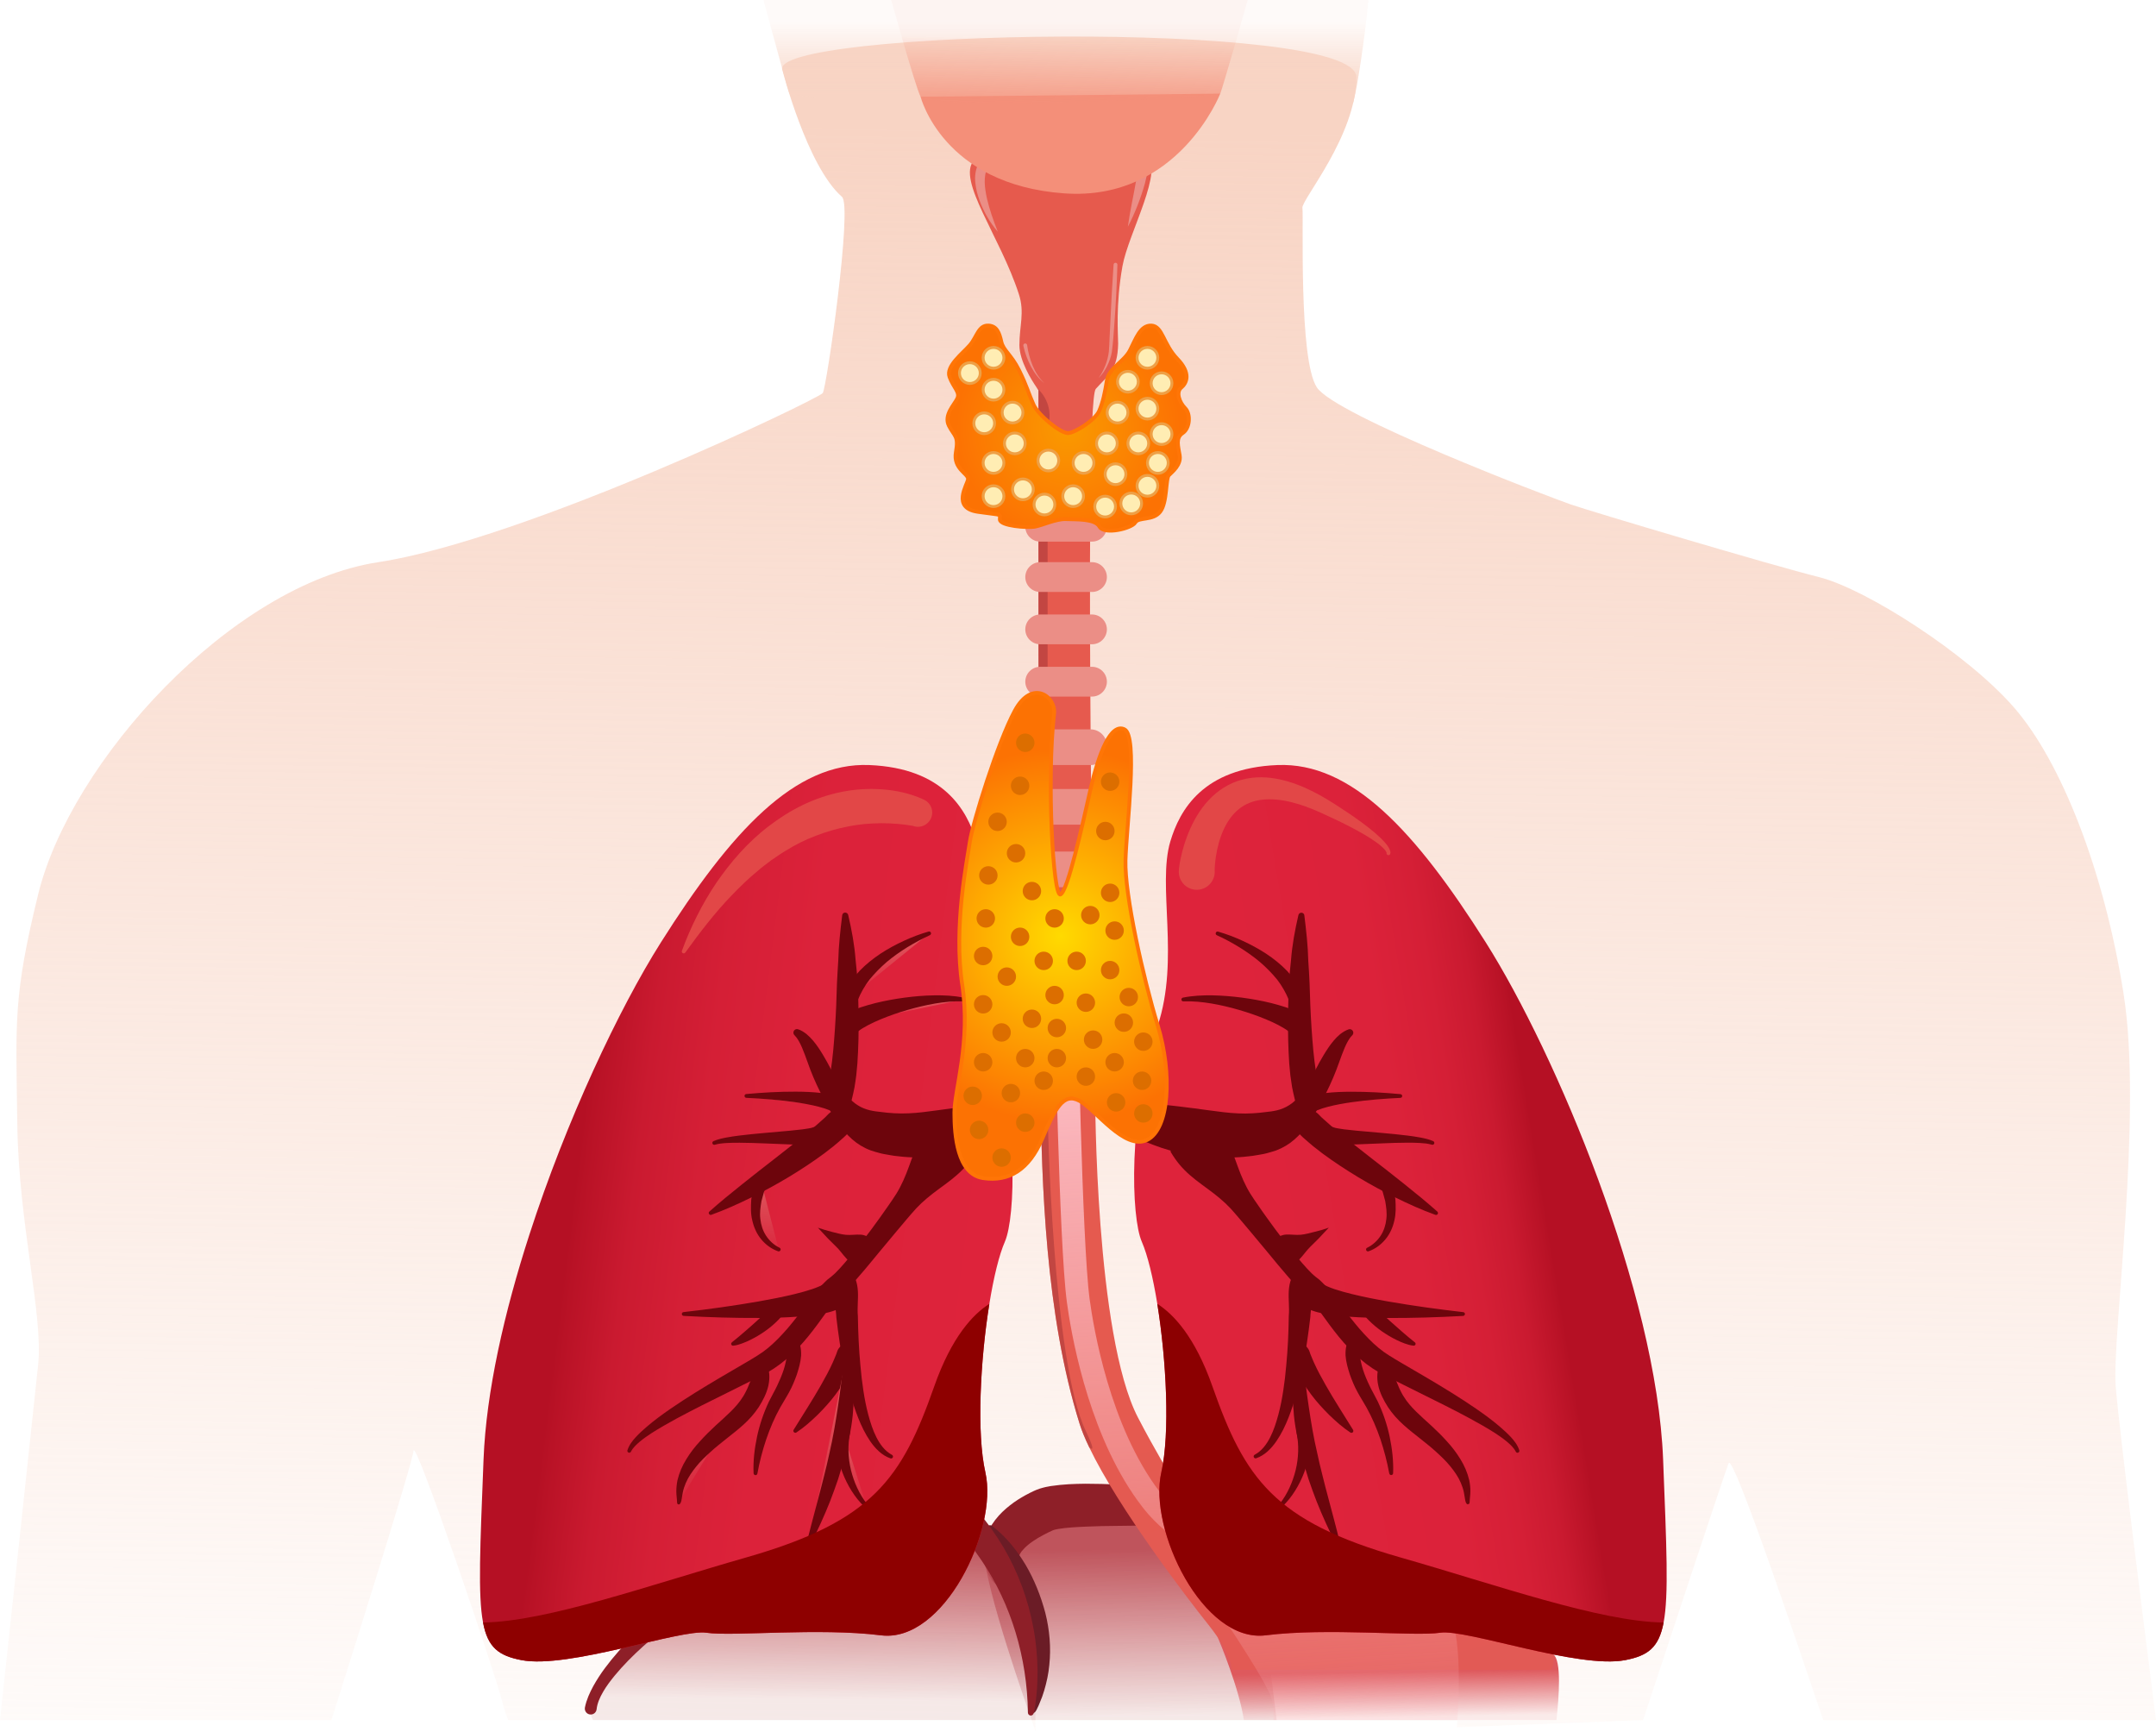 <svg width="564" height="453" viewBox="0 0 564 453" fill="none" xmlns="http://www.w3.org/2000/svg">
<g clip-path="url(#clip0_4614_296007)">
<path d="M333.144 449.884H270.868L270.898 452.809C270.607 451.997 270.257 451.016 269.856 449.884H132.925C132.324 448.332 131.763 446.659 131.353 444.977C129.65 438.036 108.507 375.559 108.167 379.475C107.886 382.741 92.042 433.038 86.704 449.884H0C2.053 430.875 8.824 368.088 9.975 356.951C11.338 343.79 4.857 320.324 4.517 293.633C4.176 266.942 3.415 260.782 9.975 233.941C18.468 199.217 60.433 152.916 98.963 147.037C137.492 141.148 214.21 104.301 215.232 102.799C216.254 101.296 223.074 53.953 220.26 51.489C211.096 43.467 204.696 18.398 204.696 18.398C199.928 7.832 354.817 4.827 354.817 20.171C354.817 35.515 340.365 52.331 340.706 54.384C341.046 56.427 339.684 93.935 344.461 101.296C349.229 108.658 405.486 130.071 410.944 131.954C416.402 133.836 463.535 147.868 475.814 150.933C488.083 153.998 514.634 170.974 526.903 185.096C539.182 199.227 550.389 227.581 555.507 259.841C560.625 292.101 552.442 349.299 553.464 362.619C554.325 373.817 561.687 431.716 564.01 449.884H476.936C471.057 432.477 453.349 379.836 452.198 382.72C451.126 385.395 436.193 430.574 429.823 449.884L407.068 450.765L381.098 451.767C381.138 451.236 381.188 450.605 381.238 449.884H333.975H333.144Z" fill="url(#paint0_linear_4614_296007)"/>
<path d="M269.856 449.884C269.806 449.714 269.746 449.534 269.676 449.353C269.626 449.223 269.576 449.073 269.536 448.933C269.536 448.923 269.536 448.923 269.536 448.923C265.069 436.163 255.785 408.39 257.597 403.412C257.607 403.372 257.617 403.342 257.627 403.312C257.627 403.302 257.637 403.302 257.637 403.292C258.128 402.15 258.649 401.099 259.23 400.127C261.714 395.931 265.219 393.177 271.809 391.244C274.734 390.382 282.676 390.322 291.66 390.603C293.222 390.653 294.815 390.713 296.407 390.783C298.711 390.873 301.034 390.983 303.318 391.103C303.578 391.113 303.849 391.133 304.119 391.143C305.942 391.244 307.725 391.344 309.457 391.454C319.182 392.035 326.904 392.666 326.904 392.666L328.046 401.93L328.737 407.499L331.231 427.7L331.381 428.952L332.343 436.754L333.965 449.884" fill="url(#paint1_linear_4614_296007)"/>
<path d="M357.982 0C357.001 10.176 355.078 22.785 354.066 26.541C354.036 26.671 354.006 26.781 353.976 26.881C353.976 26.892 353.976 26.892 353.976 26.901C353.525 28.404 337.921 28.935 317.029 28.864C293.863 28.804 264.177 28.013 241.402 27.042C221.422 26.18 206.759 25.169 206.478 24.378C206.258 23.747 205.537 21.243 204.586 17.837V17.828C203.193 12.8 201.29 5.829 199.708 0H357.982Z" fill="url(#paint2_linear_4614_296007)"/>
<path d="M316.859 398.815C311.38 398.976 305.872 398.986 300.413 399.026C297.679 399.046 294.965 399.036 292.251 399.096C289.547 399.116 286.852 399.156 284.208 399.286C281.594 399.396 278.92 399.536 276.777 399.907L276.066 400.057L275.595 400.187C275.735 400.117 274.904 400.488 274.433 400.708C273.392 401.229 272.36 401.75 271.429 402.321C270.517 402.892 269.636 403.462 268.945 404.053C268.244 404.634 267.703 405.205 267.272 405.726C266.882 406.247 266.641 406.748 266.441 407.399C266.231 408.039 266.301 408.921 266.381 409.942L266.451 410.874C266.601 412.977 265.019 414.81 262.916 414.96C261.473 415.06 260.151 414.349 259.42 413.207C259.17 412.827 258.949 412.426 258.719 412.016L258.379 411.405C258.278 411.184 258.198 410.954 258.108 410.724C257.938 410.263 257.758 409.802 257.607 409.321C257.497 408.821 257.407 408.3 257.317 407.789C257.016 405.686 257.337 403.422 258.098 401.429C258.879 399.466 260.031 397.824 261.263 396.432C262.505 395.049 263.847 393.958 265.209 392.966C266.581 392.005 267.973 391.194 269.396 390.472C270.177 390.122 270.567 389.841 272.02 389.341C272.59 389.16 273.041 389.06 273.552 388.93L274.874 388.68C278.189 388.189 281.043 388.099 283.948 388.069C286.832 388.069 289.657 388.149 292.471 388.289C295.285 388.469 298.08 388.65 300.864 388.92C306.443 389.461 311.951 390.162 317.48 391.183C319.573 391.574 320.965 393.587 320.574 395.69C320.234 397.513 318.672 398.795 316.889 398.845L316.859 398.815Z" fill="#8E1F28"/>
<path d="M407.158 449.884H325.392C324.19 441.641 318.982 429.222 318.612 428.361C318.612 428.351 318.612 428.341 318.612 428.341C318.592 428.321 318.592 428.311 318.592 428.311L323.599 428.561L331.381 428.952L381.308 431.466L406.347 432.728C406.357 432.728 406.357 432.728 406.357 432.728C408.51 434.3 407.849 443.715 407.158 449.884Z" fill="url(#paint3_linear_4614_296007)"/>
<path d="M405.606 436.754H322.247C322.247 436.644 322.207 432.567 316.148 424.996C310.769 418.275 292.541 394.469 284.94 378.554C283.848 376.291 282.976 374.187 282.396 372.314C273.462 343.68 272.51 309.297 272.17 285.12C271.529 239.99 271.659 102.027 271.659 102.027C271.659 102.027 271.459 101.757 271.138 101.296C269.866 99.433 266.671 94.356 266.671 90.269C266.671 85.151 268.084 81.746 266.541 76.969C261.684 61.886 250.176 47.053 254.783 41.935C259.38 36.817 273.282 45.771 276.767 44.999C281.264 44.018 294.675 36.817 299.782 40.402C304.9 43.978 295.185 60.994 293.643 69.547C291.78 79.893 292.531 87.785 292.501 89.879C292.371 96.909 289.857 98.121 286.652 101.707C283.327 105.413 286.492 286.402 286.492 286.402C286.492 286.402 286.472 349.229 297.699 370.782C306.292 387.277 316.148 401.98 316.148 401.98C316.148 401.98 389.28 399.937 399.516 416.813C409.742 433.689 405.606 436.754 405.606 436.754Z" fill="url(#paint4_linear_4614_296007)"/>
<path opacity="0.62" d="M284.94 378.554C283.848 376.291 282.977 374.187 282.396 372.314C273.462 343.68 272.51 309.297 272.17 285.12C271.529 239.99 271.659 102.027 271.659 102.027C271.659 102.027 271.459 101.757 271.138 101.296C273.101 103.129 275.675 106.715 274.053 111.973C271.569 119.965 274.053 136.751 274.053 136.751V291.219C274.053 291.219 275.245 356.089 284.058 374.317C286.131 378.614 286.141 379.586 284.94 378.554Z" fill="#AD3A3A"/>
<path d="M285.661 141.659H272.11C269.967 141.659 268.214 139.906 268.214 137.763C268.214 135.619 269.967 133.867 272.11 133.867H285.661C287.804 133.867 289.557 135.619 289.557 137.763C289.557 139.906 287.804 141.659 285.661 141.659Z" fill="#EB8E86"/>
<path d="M285.661 154.829H272.11C269.967 154.829 268.214 153.076 268.214 150.933C268.214 148.79 269.967 147.037 272.11 147.037H285.661C287.804 147.037 289.557 148.79 289.557 150.933C289.557 153.076 287.804 154.829 285.661 154.829Z" fill="#EB8E86"/>
<path d="M285.661 168.51H272.11C269.967 168.51 268.214 166.757 268.214 164.614C268.214 162.471 269.967 160.718 272.11 160.718H285.661C287.804 160.718 289.557 162.471 289.557 164.614C289.557 166.757 287.804 168.51 285.661 168.51Z" fill="#EB8E86"/>
<path d="M285.661 182.191H272.11C269.967 182.191 268.214 180.438 268.214 178.295C268.214 176.152 269.967 174.399 272.11 174.399H285.661C287.804 174.399 289.557 176.152 289.557 178.295C289.557 180.438 287.804 182.191 285.661 182.191Z" fill="#EB8E86"/>
<path d="M285.29 200.099H272.47C270.127 200.099 268.204 198.176 268.204 195.832V195.031C268.204 192.687 270.127 190.764 272.47 190.764H285.29C287.634 190.764 289.557 192.687 289.557 195.031V195.832C289.557 198.176 287.634 200.099 285.29 200.099Z" fill="#EB8E86"/>
<path d="M285.29 215.693H272.47C270.127 215.693 268.204 213.77 268.204 211.426V210.625C268.204 208.281 270.127 206.358 272.47 206.358H285.29C287.634 206.358 289.557 208.281 289.557 210.625V211.426C289.557 213.77 287.634 215.693 285.29 215.693Z" fill="#EB8E86"/>
<path d="M285.29 232.058H272.47C270.127 232.058 268.204 230.135 268.204 227.791V226.99C268.204 224.647 270.127 222.724 272.47 222.724H285.29C287.634 222.724 289.557 224.647 289.557 226.99V227.791C289.557 230.135 287.634 232.058 285.29 232.058Z" fill="#EB8E86"/>
<path d="M258.619 85.151C255.955 84.991 255.594 88.096 253.722 90.269C251.849 92.443 247.372 95.768 248.393 98.582C249.415 101.396 251.208 102.548 250.436 104.211C249.665 105.873 246.811 108.557 248.243 111.372C249.675 114.186 250.827 113.926 250.056 118.272C249.285 122.619 253.351 123.901 253.241 125.303C253.131 126.705 248.784 132.845 255.815 133.867C262.846 134.888 261.443 134.247 261.564 135.91C261.684 137.572 268.725 138.083 270.638 137.763C272.551 137.442 276.326 135.649 278.88 135.779C281.434 135.91 286.402 135.569 287.634 137.763C288.876 139.956 296.077 138.213 296.968 136.671C297.86 135.138 301.575 136.29 303.488 133.856C305.401 131.423 304.89 125.163 305.792 124.272C306.693 123.38 308.987 121.588 308.606 119.154C308.226 116.72 307.454 114.547 309.377 113.275C311.3 112.003 311.551 108.287 310.018 106.755C308.486 105.222 307.585 102.538 308.997 101.386C310.399 100.235 311.681 97.681 307.975 93.845C304.269 90.009 304.139 85.282 301.195 85.151C298.25 85.021 297.098 88.727 295.566 91.671C294.034 94.616 290.068 96.278 289.557 99.474C289.046 102.668 288.535 105.222 287.514 107.526C286.492 109.829 281.314 113.155 279.431 113.275C277.538 113.405 271.659 108.668 270.387 105.863C269.105 103.049 268.594 100.876 266.551 96.789C264.508 92.703 262.455 91.671 261.944 89.378C261.423 87.064 260.792 85.282 258.619 85.151Z" fill="url(#paint5_radial_4614_296007)" stroke="#FF7506" stroke-miterlimit="10"/>
<path d="M259.901 104.641C261.4 104.641 262.615 103.426 262.615 101.927C262.615 100.428 261.4 99.213 259.901 99.213C258.402 99.213 257.187 100.428 257.187 101.927C257.187 103.426 258.402 104.641 259.901 104.641Z" fill="#FFEDB3" stroke="#EEA046" stroke-width="0.75" stroke-miterlimit="10"/>
<path d="M264.879 110.621C266.378 110.621 267.593 109.405 267.593 107.906C267.593 106.407 266.378 105.192 264.879 105.192C263.38 105.192 262.164 106.407 262.164 107.906C262.164 109.405 263.38 110.621 264.879 110.621Z" fill="#FFEDB3" stroke="#EEA046" stroke-width="0.75" stroke-miterlimit="10"/>
<path d="M265.47 118.683C266.969 118.683 268.184 117.468 268.184 115.969C268.184 114.47 266.969 113.255 265.47 113.255C263.971 113.255 262.755 114.47 262.755 115.969C262.755 117.468 263.971 118.683 265.47 118.683Z" fill="#FFEDB3" stroke="#EEA046" stroke-width="0.75" stroke-miterlimit="10"/>
<path d="M267.593 130.702C269.092 130.702 270.307 129.486 270.307 127.987C270.307 126.488 269.092 125.273 267.593 125.273C266.094 125.273 264.879 126.488 264.879 127.987C264.879 129.486 266.094 130.702 267.593 130.702Z" fill="#FFEDB3" stroke="#EEA046" stroke-width="0.75" stroke-miterlimit="10"/>
<path d="M280.733 132.484C282.232 132.484 283.447 131.269 283.447 129.77C283.447 128.271 282.232 127.056 280.733 127.056C279.234 127.056 278.019 128.271 278.019 129.77C278.019 131.269 279.234 132.484 280.733 132.484Z" fill="#FFEDB3" stroke="#EEA046" stroke-width="0.75" stroke-miterlimit="10"/>
<path d="M295.927 134.387C297.426 134.387 298.641 133.172 298.641 131.673C298.641 130.174 297.426 128.959 295.927 128.959C294.428 128.959 293.212 130.174 293.212 131.673C293.212 133.172 294.428 134.387 295.927 134.387Z" fill="#FFEDB3" stroke="#EEA046" stroke-width="0.75" stroke-miterlimit="10"/>
<path d="M289.096 135.209C290.595 135.209 291.81 133.993 291.81 132.494C291.81 130.995 290.595 129.78 289.096 129.78C287.597 129.78 286.382 130.995 286.382 132.494C286.382 133.993 287.597 135.209 289.096 135.209Z" fill="#FFEDB3" stroke="#EEA046" stroke-width="0.75" stroke-miterlimit="10"/>
<path d="M273.222 134.668C274.721 134.668 275.936 133.453 275.936 131.954C275.936 130.455 274.721 129.239 273.222 129.239C271.723 129.239 270.507 130.455 270.507 131.954C270.507 133.453 271.723 134.668 273.222 134.668Z" fill="#FFEDB3" stroke="#EEA046" stroke-width="0.75" stroke-miterlimit="10"/>
<path d="M274.243 123.16C275.742 123.16 276.957 121.945 276.957 120.446C276.957 118.947 275.742 117.732 274.243 117.732C272.744 117.732 271.529 118.947 271.529 120.446C271.529 121.945 272.744 123.16 274.243 123.16Z" fill="#FFEDB3" stroke="#EEA046" stroke-width="0.75" stroke-miterlimit="10"/>
<path d="M257.467 113.425C258.966 113.425 260.182 112.21 260.182 110.711C260.182 109.212 258.966 107.997 257.467 107.997C255.968 107.997 254.753 109.212 254.753 110.711C254.753 112.21 255.968 113.425 257.467 113.425Z" fill="#FFEDB3" stroke="#EEA046" stroke-width="0.75" stroke-miterlimit="10"/>
<path d="M259.901 123.791C261.4 123.791 262.615 122.576 262.615 121.077C262.615 119.578 261.4 118.363 259.901 118.363C258.402 118.363 257.187 119.578 257.187 121.077C257.187 122.576 258.402 123.791 259.901 123.791Z" fill="#FFEDB3" stroke="#EEA046" stroke-width="0.75" stroke-miterlimit="10"/>
<path d="M259.901 132.484C261.4 132.484 262.615 131.269 262.615 129.77C262.615 128.271 261.4 127.056 259.901 127.056C258.402 127.056 257.187 128.271 257.187 129.77C257.187 131.269 258.402 132.484 259.901 132.484Z" fill="#FFEDB3" stroke="#EEA046" stroke-width="0.75" stroke-miterlimit="10"/>
<path d="M289.557 118.683C291.056 118.683 292.271 117.468 292.271 115.969C292.271 114.47 291.056 113.255 289.557 113.255C288.058 113.255 286.842 114.47 286.842 115.969C286.842 117.468 288.058 118.683 289.557 118.683Z" fill="#FFEDB3" stroke="#EEA046" stroke-width="0.75" stroke-miterlimit="10"/>
<path d="M291.81 126.736C293.309 126.736 294.524 125.52 294.524 124.021C294.524 122.522 293.309 121.307 291.81 121.307C290.311 121.307 289.096 122.522 289.096 124.021C289.096 125.52 290.311 126.736 291.81 126.736Z" fill="#FFEDB3" stroke="#EEA046" stroke-width="0.75" stroke-miterlimit="10"/>
<path d="M297.769 118.683C299.268 118.683 300.484 117.468 300.484 115.969C300.484 114.47 299.268 113.255 297.769 113.255C296.27 113.255 295.055 114.47 295.055 115.969C295.055 117.468 296.27 118.683 297.769 118.683Z" fill="#FFEDB3" stroke="#EEA046" stroke-width="0.75" stroke-miterlimit="10"/>
<path d="M295.055 102.558C296.554 102.558 297.77 101.343 297.77 99.844C297.77 98.345 296.554 97.13 295.055 97.13C293.556 97.13 292.341 98.345 292.341 99.844C292.341 101.343 293.556 102.558 295.055 102.558Z" fill="#FFEDB3" stroke="#EEA046" stroke-width="0.75" stroke-miterlimit="10"/>
<path d="M300.163 96.299C301.662 96.299 302.877 95.083 302.877 93.584C302.877 92.085 301.662 90.87 300.163 90.87C298.664 90.87 297.449 92.085 297.449 93.584C297.449 95.083 298.664 96.299 300.163 96.299Z" fill="#FFEDB3" stroke="#EEA046" stroke-width="0.75" stroke-miterlimit="10"/>
<path d="M283.447 123.791C284.946 123.791 286.162 122.576 286.162 121.077C286.162 119.578 284.946 118.363 283.447 118.363C281.948 118.363 280.733 119.578 280.733 121.077C280.733 122.576 281.948 123.791 283.447 123.791Z" fill="#FFEDB3" stroke="#EEA046" stroke-width="0.75" stroke-miterlimit="10"/>
<path d="M292.341 110.621C293.84 110.621 295.055 109.405 295.055 107.906C295.055 106.407 293.84 105.192 292.341 105.192C290.842 105.192 289.627 106.407 289.627 107.906C289.627 109.405 290.842 110.621 292.341 110.621Z" fill="#FFEDB3" stroke="#EEA046" stroke-width="0.75" stroke-miterlimit="10"/>
<path d="M300.163 109.599C301.662 109.599 302.877 108.384 302.877 106.885C302.877 105.386 301.662 104.171 300.163 104.171C298.664 104.171 297.449 105.386 297.449 106.885C297.449 108.384 298.664 109.599 300.163 109.599Z" fill="#FFEDB3" stroke="#EEA046" stroke-width="0.75" stroke-miterlimit="10"/>
<path d="M303.859 116.249C305.358 116.249 306.573 115.034 306.573 113.535C306.573 112.036 305.358 110.821 303.859 110.821C302.36 110.821 301.145 112.036 301.145 113.535C301.145 115.034 302.36 116.249 303.859 116.249Z" fill="#FFEDB3" stroke="#EEA046" stroke-width="0.75" stroke-miterlimit="10"/>
<path d="M302.887 123.791C304.386 123.791 305.601 122.576 305.601 121.077C305.601 119.578 304.386 118.363 302.887 118.363C301.388 118.363 300.173 119.578 300.173 121.077C300.173 122.576 301.388 123.791 302.887 123.791Z" fill="#FFEDB3" stroke="#EEA046" stroke-width="0.75" stroke-miterlimit="10"/>
<path d="M300.163 129.77C301.662 129.77 302.877 128.555 302.877 127.056C302.877 125.557 301.662 124.342 300.163 124.342C298.664 124.342 297.449 125.557 297.449 127.056C297.449 128.555 298.664 129.77 300.163 129.77Z" fill="#FFEDB3" stroke="#EEA046" stroke-width="0.75" stroke-miterlimit="10"/>
<path d="M303.859 102.949C305.358 102.949 306.573 101.734 306.573 100.235C306.573 98.736 305.358 97.52 303.859 97.52C302.36 97.52 301.145 98.736 301.145 100.235C301.145 101.734 302.36 102.949 303.859 102.949Z" fill="#FFEDB3" stroke="#EEA046" stroke-width="0.75" stroke-miterlimit="10"/>
<path d="M259.901 96.299C261.4 96.299 262.615 95.083 262.615 93.584C262.615 92.085 261.4 90.87 259.901 90.87C258.402 90.87 257.187 92.085 257.187 93.584C257.187 95.083 258.402 96.299 259.901 96.299Z" fill="#FFEDB3" stroke="#EEA046" stroke-width="0.75" stroke-miterlimit="10"/>
<path d="M253.712 100.295C255.211 100.295 256.426 99.079 256.426 97.581C256.426 96.082 255.211 94.866 253.712 94.866C252.213 94.866 250.997 96.082 250.997 97.581C250.997 99.079 252.213 100.295 253.712 100.295Z" fill="#FFEDB3" stroke="#EEA046" stroke-width="0.75" stroke-miterlimit="10"/>
<path d="M259.52 399.106C263.186 401.89 265.98 405.436 268.304 409.301C270.587 413.187 272.28 417.444 273.452 421.851C274.564 426.278 274.984 430.925 274.493 435.482C274.293 437.765 273.792 440.009 273.151 442.182L272.621 443.795C272.43 444.325 272.2 444.846 271.99 445.367C271.789 445.898 271.559 446.409 271.298 446.909C271.058 447.42 270.838 447.941 270.077 448.201C269.726 448.322 269.335 448.151 269.185 447.821L269.165 447.781C268.825 447.04 269.025 446.559 269.205 446.068C269.386 445.577 269.536 445.077 269.666 444.566C269.796 444.055 269.946 443.554 270.057 443.054L270.347 441.521C270.667 439.468 270.878 437.405 270.798 435.332C270.708 431.195 269.856 427.139 268.654 423.203C267.443 419.247 265.77 415.441 263.907 411.685L258.208 400.258L258.188 400.217C257.968 399.777 258.148 399.246 258.589 399.026C258.899 398.865 259.26 398.905 259.52 399.106Z" fill="#6B1C26"/>
<path d="M269.856 449.884H155.149C154.588 448.953 154.368 447.941 154.538 446.819C154.578 446.569 154.629 446.309 154.689 446.038C154.759 445.778 154.829 445.507 154.919 445.227C155.009 444.956 155.109 444.676 155.209 444.396C155.43 443.825 155.69 443.234 156.011 442.633C156.161 442.332 156.331 442.022 156.501 441.711C156.682 441.401 156.862 441.09 157.062 440.77C157.683 439.758 158.414 438.707 159.256 437.625C159.456 437.355 159.666 437.084 159.887 436.804C160.117 436.513 160.357 436.223 160.598 435.933C160.848 435.622 161.109 435.322 161.379 435.011C161.609 434.751 161.83 434.49 162.07 434.22C163.172 432.978 164.384 431.706 165.686 430.424C165.706 430.404 165.716 430.394 165.726 430.384C166.427 429.693 167.158 429.002 167.899 428.301C167.959 428.241 168.019 428.191 168.079 428.131C168.871 427.389 169.702 426.648 170.543 425.907C170.974 425.537 171.404 425.156 171.845 424.785C172.286 424.405 172.726 424.034 173.187 423.654C176.833 420.609 180.859 417.564 185.106 414.65C185.646 414.269 186.197 413.899 186.748 413.528C187.469 413.037 188.2 412.556 188.931 412.086C189.683 411.605 190.424 411.114 191.185 410.644C191.285 410.573 191.375 410.513 191.465 410.463C192.126 410.053 192.797 409.642 193.468 409.231C194.119 408.831 194.78 408.43 195.442 408.04C196.323 407.519 197.204 407.008 198.086 406.507C202.853 403.803 207.71 401.359 212.498 399.306C212.768 399.186 213.029 399.076 213.279 398.966H213.289C215.382 398.074 217.445 397.273 219.489 396.562C219.899 396.412 220.3 396.271 220.71 396.141C221.522 395.861 222.333 395.6 223.124 395.37C223.134 395.37 223.134 395.36 223.144 395.36C224.386 394.979 225.618 394.629 226.82 394.338C227.351 394.198 227.882 394.078 228.402 393.958C229.474 393.707 230.536 393.497 231.567 393.327C232.058 393.247 232.539 393.177 233.009 393.106C233.41 393.046 233.791 392.996 234.181 392.956C234.442 392.926 234.692 392.896 234.942 392.876C235.553 392.806 236.154 392.766 236.745 392.746C236.996 392.726 237.236 392.716 237.486 392.706C238.858 392.646 240.191 392.676 241.463 392.796C241.933 392.826 242.384 392.876 242.835 392.946C243.335 393.006 243.826 393.096 244.307 393.197C244.507 393.237 244.708 393.277 244.898 393.327C245.389 393.437 245.859 393.567 246.33 393.707C247.312 394.008 248.233 394.378 249.114 394.829C250.286 395.42 251.368 396.151 252.339 397.012C252.58 397.223 252.81 397.443 253.04 397.684C253.281 397.914 253.501 398.154 253.711 398.405C254.152 398.915 254.573 399.426 254.993 399.937C255.464 400.498 255.925 401.069 256.366 401.64C256.796 402.2 257.217 402.751 257.627 403.312C259.661 406.076 261.393 408.811 262.856 411.465C262.856 411.475 262.866 411.475 262.866 411.485V411.495C272.52 429.032 270.808 443.404 270.808 443.404L270.838 446.349V446.359L270.868 449.884" fill="url(#paint6_linear_4614_296007)"/>
<path d="M268.895 447.891C268.705 433.639 264.538 419.617 256.836 408.23C255.885 406.798 254.873 405.405 253.802 404.063C253.261 403.392 252.74 402.711 252.159 402.08C251.608 401.459 250.987 400.708 250.537 400.288C248.594 398.375 245.949 397.263 242.925 396.782C239.91 396.311 236.605 396.462 233.3 396.922C229.975 397.393 226.65 398.274 223.335 399.256C220.019 400.258 216.734 401.489 213.479 402.831C210.214 404.154 206.999 405.636 203.824 407.208C197.455 410.333 191.245 413.868 185.256 417.754C179.267 421.64 173.488 425.897 168.189 430.644C165.545 433.028 163.032 435.552 160.798 438.256C159.696 439.618 158.625 441.01 157.773 442.493C156.912 443.955 156.231 445.547 156.071 447.05C155.981 447.901 155.22 448.512 154.368 448.422C153.517 448.332 152.906 447.57 152.996 446.719C153.006 446.669 153.006 446.619 153.016 446.579C153.437 444.496 154.278 442.723 155.179 441.04C156.111 439.368 157.132 437.785 158.254 436.283C160.478 433.278 162.971 430.534 165.555 427.9C170.733 422.642 176.362 417.885 182.211 413.428C188.08 408.981 194.22 404.895 200.66 401.229C207.11 397.603 213.85 394.388 221.041 392.025C224.627 390.823 228.342 389.912 232.198 389.331C236.044 388.76 240.07 388.559 244.217 389.301C246.28 389.661 248.373 390.282 250.356 391.274C252.339 392.255 254.232 393.587 255.755 395.26C256.576 396.151 257.047 396.832 257.668 397.603C258.268 398.345 258.809 399.126 259.37 399.897C260.482 401.449 261.523 403.052 262.495 404.684C266.361 411.254 269.005 418.476 270.347 425.867C271.048 429.553 271.359 433.298 271.419 437.014C271.419 440.74 271.188 444.426 270.387 448.111C270.297 448.522 269.896 448.772 269.496 448.682C269.145 448.602 268.905 448.302 268.905 447.961L268.895 447.891Z" fill="#8E1F28"/>
<path d="M381.228 449.884H333.144C333.174 448.462 333.114 446.759 332.853 444.977C332.653 443.654 330.991 440.53 328.737 436.754C327.205 434.2 325.412 431.355 323.599 428.561C322.918 427.53 322.247 426.498 321.586 425.486C317.6 419.467 314.105 414.429 314.105 414.429C312.081 411.475 314.105 410.183 317.199 408.901C312.833 406.407 308.516 403.553 304.82 400.368C302.677 398.525 300.744 396.582 299.131 394.529C298.961 394.308 298.791 394.098 298.641 393.878C297.859 392.876 297.118 391.845 296.407 390.783C284.178 372.705 280.082 348.027 279.08 340.495C277.027 325.152 275.926 263.006 275.876 260.372L281.885 260.262C281.895 260.902 283.037 324.701 285.03 339.704C286.051 347.276 290.308 373.025 303.288 390.072C303.468 390.322 303.658 390.573 303.849 390.813C303.939 390.923 304.029 391.033 304.119 391.143C304.99 392.225 305.982 393.277 307.054 394.298C309.447 396.592 312.282 398.735 315.296 400.698H315.306C315.947 401.129 316.538 401.549 317.199 401.96H317.279C320.494 403.943 323.84 405.726 327.034 407.278C327.575 407.338 328.146 407.419 328.737 407.499C343.42 409.582 373.867 417.714 378.203 421.28C379.425 422.271 380.237 424.445 380.747 427.209C380.998 428.511 381.188 429.953 381.308 431.466C381.468 433.158 381.549 434.951 381.589 436.754C381.689 441.661 381.448 446.629 381.228 449.884Z" fill="url(#paint7_linear_4614_296007)"/>
<path d="M435.191 424.365C433.939 430.985 431.035 433.058 425.166 434.2C412.897 436.584 383.572 426.017 376.751 427.039C369.931 428.06 347.436 425.677 331.071 427.72C314.705 429.763 300.383 400.107 303.789 385.104C306.112 374.898 305.121 355.699 302.747 341.026C301.625 334.135 300.203 328.236 298.681 324.751C295.926 318.471 294.955 292.051 302.857 268.244C308.646 250.767 302.697 231.707 306.152 220.08C308.606 211.847 314.705 200.9 334.135 200.099C353.565 199.287 370.281 217.385 388.69 246.52C407.098 275.655 433.348 338.052 435.061 381.689C435.952 404.474 436.563 417.134 435.191 424.365Z" fill="url(#paint8_linear_4614_296007)"/>
<path d="M298.911 292.571C300.764 288.786 301.495 288.465 302.146 288.705L304.189 288.916L308.246 289.366C310.93 289.667 313.584 290.057 316.198 290.398C318.802 290.749 321.406 291.109 323.92 291.209C326.434 291.329 328.877 291.159 331.111 290.859C332.072 290.759 333.034 290.648 334.075 290.398C335.107 290.148 336.199 289.727 337.21 289.076C338.252 288.445 339.163 287.564 339.995 286.572C340.836 285.591 341.577 284.469 342.258 283.307C343.61 280.963 344.752 278.399 346.294 275.896C347.055 274.644 347.867 273.382 348.888 272.18C349.379 271.579 349.96 271.008 350.591 270.477C351.252 269.976 351.973 269.496 352.804 269.225C353.295 269.065 353.816 269.346 353.976 269.836C354.086 270.177 353.986 270.527 353.756 270.768L353.686 270.838C352.854 271.689 352.304 272.811 351.773 274.013C351.262 275.215 350.791 276.507 350.32 277.819C349.399 280.453 348.277 283.127 346.935 285.801C345.593 288.485 344.151 291.189 342.208 293.974C341.226 295.346 340.095 296.748 338.693 297.97C337.31 299.202 335.628 300.223 333.845 300.894C333.034 301.165 332.213 301.405 331.391 301.625C330.56 301.856 329.769 301.946 328.947 302.106C328.126 302.266 327.325 302.366 326.524 302.447C325.733 302.517 324.911 302.647 324.13 302.667C320.955 302.897 317.86 302.807 314.806 302.547C311.751 302.276 308.786 301.665 305.892 300.844C304.44 300.433 303.017 299.953 301.615 299.412C300.914 299.152 300.213 298.851 299.512 298.571C298.781 298.43 298.14 297.739 298.631 293.543C298.671 293.232 298.751 292.932 298.881 292.661L298.911 292.571Z" fill="#6D050C"/>
<path d="M341.206 239.389C341.697 243.355 342.148 247.312 342.238 251.248C342.358 253.221 342.508 255.184 342.578 257.147L342.779 263.026C342.939 266.932 343.199 270.828 343.55 274.674L343.86 277.538L344.251 280.353C344.391 281.274 344.581 282.165 344.742 283.077C344.922 283.958 345.182 284.759 345.393 285.601L345.503 286.031C345.964 287.904 344.812 289.787 342.949 290.238C341.086 290.688 339.193 289.547 338.742 287.684C338.742 287.674 338.732 287.634 338.732 287.624C338.492 286.542 338.192 285.44 338.011 284.389C337.861 283.347 337.681 282.295 337.551 281.264L337.26 278.189L337.09 275.144C336.91 271.098 336.9 267.092 336.99 263.096C337.05 261.103 337.08 259.11 337.19 257.117C337.29 255.124 337.531 253.141 337.721 251.157C338.021 247.191 338.752 243.245 339.664 239.319C339.764 238.899 340.185 238.638 340.595 238.738C340.936 238.798 341.166 239.069 341.206 239.389Z" fill="#6D050C"/>
<path d="M318.651 243.666C320.875 244.307 323.008 245.118 325.111 246.09C327.205 247.061 329.248 248.153 331.211 249.435C333.164 250.727 335.027 252.209 336.699 253.942C338.342 255.715 339.804 257.728 340.846 260.031C341.306 261.033 340.866 262.215 339.854 262.675C338.843 263.136 337.671 262.695 337.21 261.684C337.2 261.664 337.19 261.644 337.18 261.614L337.15 261.533C336.389 259.681 335.377 257.878 334.095 256.205C332.753 254.573 331.241 253.03 329.588 251.608C327.916 250.206 326.103 248.924 324.22 247.762C322.327 246.61 320.354 245.509 318.331 244.617L318.311 244.607C318.061 244.497 317.94 244.197 318.061 243.946C318.161 243.706 318.411 243.596 318.651 243.666Z" fill="#6D050C"/>
<path d="M309.457 260.923C311.991 260.422 314.585 260.292 317.159 260.332C319.733 260.382 322.297 260.592 324.861 260.923C327.425 261.263 329.969 261.724 332.513 262.345C335.067 263.006 337.561 263.687 340.265 265.129C341.637 265.86 342.158 267.563 341.427 268.945C340.695 270.317 338.993 270.838 337.611 270.107C337.48 270.037 337.35 269.956 337.24 269.866L337.18 269.816C335.588 268.604 333.334 267.503 331.121 266.581C328.877 265.65 326.544 264.849 324.18 264.158C321.806 263.466 319.403 262.886 316.959 262.475C314.525 262.064 312.051 261.814 309.577 261.914H309.567C309.287 261.924 309.057 261.714 309.047 261.433C309.047 261.183 309.217 260.973 309.457 260.923Z" fill="#6D050C"/>
<path d="M366.315 287.153C362.048 287.343 357.772 287.694 353.585 288.285C351.492 288.585 349.419 288.956 347.436 289.467C346.454 289.727 345.483 290.017 344.611 290.378C343.76 290.718 342.949 291.209 342.699 291.54C341.927 292.551 340.485 292.742 339.484 291.97C338.472 291.199 338.282 289.757 339.053 288.755C339.163 288.605 339.293 288.475 339.433 288.355L339.594 288.235C340.966 287.143 342.188 286.812 343.359 286.482C344.531 286.182 345.663 286.011 346.785 285.881C349.018 285.621 351.212 285.551 353.395 285.541C357.752 285.531 362.058 285.771 366.355 286.172C366.635 286.202 366.836 286.442 366.806 286.722C366.786 286.953 366.575 287.143 366.315 287.153Z" fill="#6D050C"/>
<path d="M374.518 299.382C373.556 299.101 372.455 299.001 371.373 298.941C370.281 298.881 369.18 298.861 368.078 298.871C365.864 298.881 363.651 298.951 361.428 299.051L354.727 299.322C353.606 299.362 352.464 299.382 351.322 299.392C350.731 299.382 350.16 299.382 349.539 299.352L348.588 299.282C348.217 299.232 347.787 299.142 347.386 299.051C346.194 298.781 345.443 297.599 345.713 296.397C345.984 295.205 347.166 294.454 348.367 294.725C348.377 294.725 348.388 294.725 348.388 294.735L348.878 294.855C349.029 294.895 349.129 294.945 349.309 294.995L350.02 295.135C350.501 295.225 351.052 295.296 351.572 295.376C352.644 295.506 353.736 295.626 354.837 295.726L361.498 296.317C363.731 296.517 365.965 296.728 368.198 297.008C369.32 297.148 370.432 297.309 371.553 297.519C372.675 297.739 373.797 297.96 374.928 298.47C375.179 298.581 375.289 298.881 375.179 299.132C375.079 299.362 374.818 299.472 374.578 299.402L374.518 299.382Z" fill="#6D050C"/>
<path d="M375.479 317.74C371.914 316.458 368.508 314.916 365.143 313.263C361.788 311.601 358.493 309.818 355.278 307.885C352.063 305.942 348.908 303.879 345.843 301.605L343.57 299.833C342.809 299.242 342.088 298.551 341.336 297.92C340.966 297.599 340.595 297.279 340.235 296.898C339.884 296.517 339.474 296.197 339.193 295.766C339.053 295.536 338.933 295.316 338.863 295.015C338.792 294.705 338.742 294.374 338.762 294.014C338.823 293.272 338.953 292.501 339.574 291.5C339.754 291.209 340.034 291.029 340.335 290.959L340.405 290.939C341.597 290.668 342.318 290.618 342.949 290.598C343.249 290.598 343.5 290.628 343.71 290.688C343.95 290.739 344.171 290.829 344.351 290.939C345.032 291.44 345.473 292.101 346.174 292.661C347.436 293.833 348.808 294.975 350.16 296.127C352.944 298.39 355.819 300.644 358.703 302.897C361.608 305.141 364.512 307.414 367.407 309.728C370.301 312.051 373.186 314.385 376 316.889C376.21 317.079 376.23 317.4 376.04 317.61C375.89 317.76 375.669 317.81 375.479 317.74Z" fill="#6D050C"/>
<path d="M357.692 326.323C359.074 325.652 360.326 324.511 361.167 323.209C362.028 321.897 362.499 320.384 362.659 318.842C362.87 317.3 362.629 315.707 362.369 314.155C362.159 313.383 361.968 312.602 361.738 311.841L360.897 309.578L360.846 309.457C360.536 308.606 360.967 307.665 361.808 307.354C362.659 307.044 363.601 307.474 363.911 308.316C363.931 308.376 363.951 308.436 363.961 308.486L364.612 311.09C364.783 311.971 364.893 312.873 365.033 313.754C365.133 315.567 365.203 317.4 364.763 319.202C364.372 320.995 363.601 322.738 362.419 324.15C361.237 325.562 359.775 326.664 358.012 327.275C357.752 327.365 357.471 327.225 357.381 326.964C357.301 326.724 357.411 326.454 357.632 326.353L357.692 326.323Z" fill="#6D050C"/>
<path d="M311.18 295.506L312.071 295.005L312.762 294.645L314.105 293.953L315.126 293.493L315.917 293.202C316.909 292.862 317.32 292.952 317.48 293.232C317.9 293.703 318.321 294.184 318.702 294.685C319.483 295.676 320.174 296.738 320.785 297.86C322.017 300.103 322.888 302.607 323.79 305.091C324.691 307.574 325.712 309.978 327.045 312.152C327.706 313.243 328.457 314.265 329.168 315.316C329.879 316.368 330.62 317.4 331.351 318.421C334.286 322.538 337.39 326.564 340.625 330.34L341.857 331.722L343.089 333.004C343.53 333.434 343.69 333.535 344.181 333.965L345.173 334.736L345.984 335.518C348.017 337.621 349.449 339.704 351.011 341.717C352.544 343.72 354.026 345.683 355.609 347.516C357.201 349.329 358.834 351.062 360.636 352.544L362.008 353.606L363.441 354.557C364.442 355.198 365.564 355.849 366.646 356.49L373.226 360.336C377.613 362.93 381.989 365.594 386.226 368.509C388.339 369.971 390.432 371.493 392.395 373.186C393.377 374.037 394.348 374.908 395.25 375.88C396.141 376.851 396.992 377.933 397.443 379.315C397.523 379.576 397.383 379.856 397.123 379.946C396.882 380.026 396.632 379.916 396.522 379.696L396.502 379.646C396.001 378.654 395.089 377.813 394.158 377.032C393.217 376.25 392.195 375.539 391.153 374.858C389.06 373.516 386.867 372.274 384.653 371.072C380.227 368.679 375.69 366.435 371.143 364.192L364.312 360.787C363.16 360.196 362.049 359.645 360.867 358.994C360.266 358.643 359.655 358.293 359.074 357.912L357.381 356.71C352.985 353.355 349.649 349.099 346.665 344.952C345.172 342.909 343.72 340.786 342.238 339.203L341.697 338.652L341.196 338.242C340.726 337.841 339.884 337.16 339.444 336.679L338.051 335.187L336.77 333.705C335.057 331.742 333.444 329.759 331.812 327.786L326.904 321.897C325.252 319.954 323.639 317.981 321.917 316.078C320.164 314.205 318.121 312.562 315.977 310.99C313.834 309.417 311.661 307.855 309.848 306.012C308.947 305.091 308.125 304.119 307.394 303.068C307.024 302.547 306.683 302.006 306.353 301.455C306.132 301.215 306.172 300.794 306.783 299.953L307.294 299.282L308.035 298.44C308.326 298.12 308.746 297.719 309.097 297.359L309.648 296.808L310.399 296.107C310.619 295.866 310.91 295.666 311.18 295.506Z" fill="#6D050C"/>
<path d="M347.606 321.095C346.755 322.027 345.874 322.968 344.982 323.9C344.091 324.851 343.129 325.682 342.208 326.684C341.286 327.686 340.475 328.998 339.344 329.859C338.783 330.29 338.152 330.62 337.451 330.8C337.27 330.85 337.1 330.89 336.92 330.921C336.749 330.981 336.549 330.951 336.299 330.78C336.058 330.63 335.778 330.32 335.488 329.899L335.267 329.548C335.187 329.408 335.097 329.198 335.007 329.028L334.506 327.946C334.396 327.706 334.336 327.445 334.326 327.195V327.095L334.276 325.903L334.246 325.332V324.921C334.256 324.421 334.276 324.04 334.326 323.81C334.376 323.579 334.476 323.439 334.596 323.409C334.706 323.349 334.827 323.299 334.937 323.249C335.397 323.058 335.918 322.928 336.489 322.898C337.631 322.838 339.023 323.068 340.295 322.948C341.567 322.828 342.739 322.457 343.971 322.167C345.203 321.877 346.414 321.526 347.606 321.095Z" fill="#6D050C"/>
<path d="M340.916 331.201C345.002 335.678 342.949 340.165 342.769 344.582C342.248 349.018 341.607 353.445 340.726 357.842C340.275 360.035 339.764 362.229 339.163 364.392C338.572 366.566 337.891 368.719 337.05 370.832C336.219 372.945 335.217 375.009 333.915 376.921C332.623 378.804 330.9 380.617 328.617 381.408C328.357 381.499 328.066 381.358 327.976 381.098C327.896 380.858 327.996 380.607 328.216 380.487L328.246 380.467C330.059 379.505 331.321 377.783 332.273 375.93C333.224 374.057 333.865 372.014 334.426 369.951C334.977 367.888 335.387 365.764 335.708 363.631C336.038 361.498 336.289 359.344 336.469 357.191C336.89 352.884 337.08 348.538 337.14 344.191C337.541 339.834 335.808 335.518 339.904 331.181L339.924 331.161C340.185 330.89 340.605 330.88 340.876 331.131C340.886 331.171 340.906 331.191 340.916 331.201Z" fill="#6D050C"/>
<path d="M353.235 374.668C351.222 373.336 349.459 371.764 347.746 370.111C346.064 368.438 344.441 366.676 343.009 364.753C341.577 362.82 340.225 360.807 339.133 358.583C338.833 358.052 338.612 357.451 338.352 356.891C338.092 356.32 337.851 355.749 337.661 355.138C337.26 353.956 337.32 352.494 338.672 351.032C338.913 350.771 339.273 350.701 339.584 350.821L339.654 350.851C340.636 351.242 341.196 351.642 341.627 352.063C342.028 352.484 342.378 352.934 342.538 353.425C342.689 353.926 342.879 354.417 343.099 354.908C343.32 355.398 343.49 355.899 343.73 356.39C344.612 358.363 345.683 360.306 346.785 362.259C347.887 364.212 349.079 366.145 350.28 368.088L353.956 373.977V373.987C354.106 374.227 354.036 374.538 353.796 374.688C353.616 374.788 353.395 374.778 353.235 374.668Z" fill="#6D050C"/>
<path d="M349.469 403.903L349.199 403.302L348.858 402.621L348.187 401.239C347.736 400.318 347.296 399.386 346.875 398.445C346.004 396.572 345.222 394.659 344.441 392.746C343.68 390.823 342.999 388.87 342.318 386.907C341.707 384.924 341.086 382.941 340.555 380.928C339.574 376.881 338.582 372.795 338.362 368.569C338.252 367.527 338.272 366.455 338.292 365.394C338.312 364.332 338.312 363.28 338.492 362.219C338.652 361.157 338.732 360.106 339.003 359.074C339.273 358.032 339.584 357.011 339.934 356.019C340.024 355.759 340.325 355.619 340.585 355.709C340.776 355.779 340.906 355.949 340.926 356.139V356.169C341.296 360.296 341.807 364.192 342.398 368.138C342.979 372.074 343.64 376.03 344.561 379.956C344.962 381.929 345.453 383.892 345.944 385.855C346.424 387.828 346.935 389.791 347.466 391.754L349.038 397.674C349.309 398.665 349.569 399.657 349.81 400.658C349.93 401.159 350.07 401.65 350.17 402.17L350.34 402.942C350.4 403.202 350.44 403.543 350.481 403.823C350.521 404.083 350.33 404.334 350.07 404.364C349.85 404.394 349.649 404.274 349.569 404.083L349.469 403.903Z" fill="#6D050C"/>
<path d="M335.217 393.177C335.147 393.127 335.007 393.096 334.907 393.126C334.766 393.177 334.857 393.147 334.827 393.147C334.827 393.147 334.816 393.147 334.827 393.147L334.907 393.066L335.097 392.856C335.227 392.706 335.347 392.546 335.468 392.375C335.708 392.045 335.938 391.694 336.149 391.334C336.579 390.623 336.97 389.882 337.32 389.13C338.021 387.618 338.562 386.046 338.953 384.443C339.724 381.248 339.804 377.943 339.213 374.818C339.033 373.827 339.684 372.875 340.666 372.695C341.657 372.515 342.609 373.166 342.789 374.147C342.799 374.217 342.809 374.297 342.819 374.368V374.388C343.029 378.083 342.448 381.779 341.166 385.134C340.525 386.817 339.734 388.419 338.783 389.922C338.312 390.673 337.801 391.404 337.24 392.095C336.96 392.445 336.669 392.786 336.369 393.106C336.219 393.267 336.058 393.437 335.888 393.587C335.808 393.667 335.708 393.747 335.618 393.828L335.447 393.958L335.307 394.038C335.257 394.058 335.317 394.048 335.157 394.098C335.027 394.128 334.867 394.108 334.766 394.058C334.516 393.928 334.426 393.627 334.546 393.387C334.676 393.157 334.977 393.056 335.217 393.177Z" fill="#6D050C"/>
<path d="M363.421 385.375C362.87 382.35 362.079 379.335 361.117 376.441C360.126 373.546 358.934 370.752 357.472 368.128C357.101 367.467 356.72 366.846 356.33 366.185C355.919 365.474 355.468 364.793 355.098 364.052C354.297 362.609 353.676 361.067 353.115 359.505C352.604 357.912 352.123 356.29 351.993 354.577C351.913 352.874 352.173 351.082 353.395 349.549C353.575 349.319 353.916 349.279 354.156 349.459C354.236 349.519 354.287 349.599 354.327 349.689L354.367 349.81C354.958 351.342 355.318 352.734 355.609 354.136C355.879 355.538 356.129 356.961 356.59 358.353C357.051 359.745 357.622 361.097 358.273 362.439C358.573 363.12 358.964 363.761 359.294 364.422C359.665 365.133 360.065 365.864 360.426 366.586C361.828 369.54 362.86 372.625 363.531 375.77C364.182 378.925 364.562 382.099 364.432 385.324C364.422 385.605 364.182 385.815 363.911 385.805C363.671 385.795 363.481 385.615 363.441 385.395L363.421 385.375Z" fill="#6D050C"/>
<path d="M383.662 393.297C383.401 392.946 383.341 392.626 383.291 392.375C383.241 392.115 383.211 391.875 383.171 391.644C383.111 391.184 383.021 390.743 382.941 390.312C382.77 389.451 382.48 388.64 382.149 387.848C381.478 386.266 380.477 384.844 379.385 383.502C378.283 382.15 377.011 380.938 375.689 379.736C374.377 378.514 372.945 377.422 371.523 376.27C370.091 375.129 368.599 373.997 367.126 372.655C365.654 371.333 364.232 369.78 363.08 368.018C361.958 366.255 360.977 364.352 360.546 362.369C360.105 360.376 360.206 358.323 361.097 356.28C361.227 355.979 361.578 355.839 361.878 355.969C361.948 355.999 362.008 356.039 362.058 356.089L362.088 356.119C362.89 356.921 363.4 357.742 363.891 358.533C364.402 359.314 364.743 360.126 365.123 360.887L366.085 363.19C366.445 363.921 366.796 364.653 367.246 365.324C368.919 368.068 371.613 370.301 374.417 372.875C375.81 374.157 377.182 375.509 378.464 376.942C379.776 378.354 380.988 379.926 382.019 381.619C383.071 383.301 383.882 385.174 384.343 387.137C384.543 388.129 384.663 389.14 384.643 390.132C384.633 390.623 384.593 391.113 384.543 391.584C384.483 392.025 384.473 392.556 384.463 392.656L384.433 393.046C384.413 393.277 384.203 393.447 383.972 393.427C383.842 393.457 383.732 393.387 383.662 393.297Z" fill="#6D050C"/>
<path d="M369.77 351.963C368.829 351.863 368.158 351.622 367.427 351.372C366.706 351.112 366.015 350.811 365.333 350.471C363.971 349.81 362.679 349.028 361.437 348.167C360.196 347.296 359.024 346.304 357.932 345.193C357.381 344.652 356.9 344.001 356.57 343.26C356.229 342.518 356.029 341.667 356.139 340.726C356.179 340.385 356.49 340.145 356.83 340.185C356.88 340.195 356.931 340.205 356.971 340.215L357.011 340.225C358.673 340.846 359.645 341.627 360.586 342.619C361.528 343.6 362.529 344.552 363.581 345.483C364.622 346.424 365.684 347.356 366.766 348.297L368.398 349.689C368.929 350.14 369.54 350.641 369.981 350.981L370.131 351.102C370.341 351.262 370.381 351.572 370.211 351.783C370.101 351.913 369.931 351.973 369.77 351.963Z" fill="#6D050C"/>
<path d="M382.73 344.181C376.11 344.542 369.48 344.752 362.81 344.722C359.475 344.702 356.119 344.622 352.724 344.371C351.021 344.241 349.309 344.081 347.536 343.8C346.645 343.65 345.743 343.49 344.802 343.25C343.85 342.999 342.849 342.699 341.647 342.058L341.276 341.857C339.384 340.846 338.672 338.502 339.684 336.609C340.696 334.716 343.039 334.005 344.932 335.017C345.233 335.177 345.513 335.377 345.743 335.598C345.964 335.798 346.495 336.129 347.105 336.399C347.716 336.679 348.417 336.94 349.129 337.18C350.571 337.661 352.103 338.082 353.656 338.462C356.77 339.223 359.985 339.854 363.21 340.415C369.67 341.537 376.22 342.438 382.77 343.189H382.78C383.061 343.219 383.251 343.47 383.221 343.74C383.171 343.981 382.971 344.171 382.73 344.181Z" fill="#6D050C"/>
<path d="M435.191 424.365C433.939 430.985 431.035 433.058 425.166 434.2C412.897 436.584 383.572 426.017 376.751 427.039C369.931 428.06 347.436 425.677 331.071 427.72C314.705 429.763 300.383 400.107 303.788 385.104C306.112 374.898 305.121 355.699 302.747 341.026C306.953 343.69 312.592 349.589 317.169 362.619C325.612 386.636 333.164 397.884 366.335 407.348C391.464 414.52 418.525 424.154 435.191 424.365Z" fill="#8C0001"/>
<path d="M126.365 424.365C127.617 430.985 130.521 433.058 136.39 434.2C148.659 436.584 177.985 426.017 184.805 427.039C191.626 428.06 214.12 425.677 230.486 427.72C246.851 429.763 261.173 400.107 257.768 385.104C255.444 374.898 256.436 355.699 258.809 341.026C259.931 334.135 261.353 328.236 262.876 324.751C265.63 318.471 266.601 292.051 258.699 268.244C252.91 250.767 258.859 231.707 255.404 220.08C252.95 211.847 246.851 200.9 227.421 200.099C207.991 199.287 191.275 217.385 172.867 246.52C161.91 263.867 148.169 292.992 138.484 322.928C131.894 343.29 127.186 364.022 126.495 381.689C125.604 404.474 124.993 417.134 126.365 424.365Z" fill="url(#paint9_linear_4614_296007)"/>
<path d="M262.946 293.523C263.437 297.719 262.796 298.41 262.064 298.551C261.363 298.831 260.672 299.142 259.961 299.392C258.549 299.923 257.127 300.413 255.685 300.824C252.79 301.645 249.826 302.256 246.771 302.527C243.716 302.787 240.631 302.877 237.446 302.647C236.665 302.627 235.844 302.497 235.053 302.427C234.252 302.346 233.45 302.256 232.629 302.086C231.808 301.926 231.017 301.836 230.185 301.605C229.354 301.385 228.533 301.155 227.732 300.874C225.949 300.213 224.266 299.182 222.884 297.95C221.482 296.728 220.35 295.326 219.369 293.954C217.426 291.179 215.983 288.465 214.641 285.781C213.299 283.107 212.167 280.443 211.256 277.799C210.785 276.487 210.315 275.195 209.804 273.993C209.273 272.791 208.722 271.669 207.891 270.818L207.821 270.748C207.46 270.377 207.47 269.786 207.831 269.426C208.081 269.175 208.452 269.105 208.762 269.205C209.594 269.466 210.315 269.946 210.976 270.457C211.597 270.988 212.188 271.559 212.678 272.16C213.7 273.352 214.511 274.624 215.272 275.876C216.805 278.379 217.946 280.933 219.309 283.287C219.99 284.459 220.731 285.571 221.572 286.552C222.403 287.544 223.325 288.425 224.356 289.056C225.368 289.717 226.46 290.128 227.491 290.378C228.533 290.628 229.494 290.739 230.456 290.839C232.689 291.139 235.133 291.309 237.647 291.189C240.161 291.099 242.765 290.729 245.369 290.378C247.983 290.027 250.637 289.647 253.321 289.346L257.377 288.896L259.42 288.685C260.061 288.445 260.793 288.766 262.655 292.551L262.685 292.621C262.826 292.922 262.906 293.232 262.946 293.523Z" fill="#6D050C"/>
<path d="M221.111 239.349C221.111 239.349 223.154 274.514 219.489 286.602L221.111 239.349Z" fill="url(#paint10_linear_4614_296007)"/>
<path d="M221.882 239.299C222.804 243.225 223.535 247.171 223.825 251.137C224.026 253.121 224.256 255.104 224.356 257.097C224.476 259.09 224.506 261.083 224.557 263.076C224.647 267.072 224.647 271.078 224.456 275.124L224.286 278.169L223.996 281.244C223.875 282.275 223.695 283.327 223.535 284.369C223.355 285.42 223.064 286.532 222.814 287.604C222.393 289.477 220.53 290.658 218.647 290.238C216.775 289.817 215.593 287.954 216.013 286.071C216.013 286.061 216.023 286.041 216.023 286.031L216.134 285.581C216.344 284.739 216.594 283.938 216.785 283.057C216.945 282.145 217.135 281.264 217.275 280.332L217.666 277.518L217.976 274.654C218.327 270.818 218.587 266.922 218.748 263.006L218.948 257.127C219.028 255.164 219.178 253.201 219.288 251.228C219.389 247.292 219.829 243.335 220.32 239.369V239.359C220.37 238.929 220.761 238.628 221.191 238.688C221.552 238.748 221.812 238.999 221.882 239.299Z" fill="#6D050C"/>
<path d="M243.065 244.137C243.065 244.137 227.131 249.575 222.554 260.782L243.065 244.137Z" fill="url(#paint11_linear_4614_296007)"/>
<path d="M243.235 244.607C241.212 245.509 239.239 246.61 237.346 247.752C235.453 248.924 233.651 250.196 231.978 251.598C230.325 253.02 228.813 254.563 227.471 256.195C226.189 257.868 225.178 259.671 224.416 261.523L224.386 261.594C223.966 262.615 222.804 263.106 221.782 262.685C220.761 262.265 220.27 261.103 220.691 260.081C220.701 260.061 220.711 260.031 220.721 260.011C221.772 257.718 223.235 255.694 224.867 253.922C226.54 252.189 228.413 250.707 230.356 249.415C232.319 248.133 234.362 247.031 236.455 246.07C238.548 245.098 240.691 244.287 242.915 243.646C243.185 243.566 243.456 243.726 243.536 243.986C243.606 244.227 243.486 244.487 243.255 244.587L243.235 244.607Z" fill="#6D050C"/>
<path d="M252.039 261.413C243.075 260.262 227.902 264.148 222.834 267.473L252.039 261.413Z" fill="url(#paint12_linear_4614_296007)"/>
<path d="M251.969 261.914C249.505 261.814 247.031 262.064 244.587 262.475C242.144 262.896 239.74 263.476 237.366 264.158C235.003 264.849 232.669 265.65 230.426 266.581C228.212 267.503 225.959 268.604 224.366 269.816L224.316 269.856C223.074 270.798 221.311 270.557 220.37 269.325C219.429 268.084 219.669 266.321 220.901 265.379C221.021 265.289 221.161 265.199 221.291 265.129C223.996 263.697 226.489 263.006 229.043 262.345C231.587 261.724 234.131 261.263 236.695 260.923C239.249 260.582 241.823 260.372 244.397 260.332C246.971 260.292 249.555 260.422 252.099 260.923C252.369 260.973 252.55 261.243 252.49 261.513C252.45 261.754 252.229 261.924 251.969 261.914Z" fill="#6D050C"/>
<path d="M195.221 286.652C195.221 286.652 216.213 285.931 220.4 289.877L195.221 286.652Z" fill="url(#paint13_linear_4614_296007)"/>
<path d="M195.201 286.151C199.498 285.751 203.804 285.51 208.161 285.52C210.345 285.53 212.528 285.611 214.771 285.861C215.893 285.991 217.025 286.171 218.197 286.462C219.368 286.792 220.59 287.123 221.962 288.215L222.113 288.335C223.104 289.126 223.264 290.568 222.483 291.56C221.692 292.551 220.25 292.712 219.258 291.93C219.108 291.81 218.978 291.67 218.868 291.53C218.617 291.199 217.806 290.709 216.955 290.368C216.083 290.007 215.122 289.717 214.13 289.457C212.147 288.946 210.074 288.585 207.981 288.275C203.794 287.684 199.518 287.333 195.251 287.143H195.241C194.961 287.133 194.751 286.893 194.761 286.622C194.761 286.372 194.961 286.171 195.201 286.151Z" fill="#6D050C"/>
<path d="M186.838 298.931C190.935 297.138 210.365 298.04 213.429 296.948L186.838 298.931Z" fill="url(#paint14_linear_4614_296007)"/>
<path d="M186.638 298.47C187.77 297.97 188.892 297.739 190.013 297.519C191.135 297.309 192.257 297.148 193.368 297.008C195.602 296.728 197.845 296.517 200.069 296.317L206.729 295.726C207.831 295.616 208.922 295.506 209.994 295.376C210.515 295.296 211.056 295.225 211.547 295.135L212.258 294.995C212.438 294.935 212.538 294.885 212.688 294.855L213.169 294.735C214.361 294.444 215.563 295.175 215.853 296.367C216.144 297.559 215.412 298.761 214.221 299.051C214.211 299.051 214.191 299.061 214.181 299.061C213.78 299.152 213.349 299.242 212.979 299.292L212.027 299.362C211.406 299.402 210.835 299.392 210.245 299.402C209.093 299.392 207.961 299.372 206.839 299.332L200.139 299.061C197.915 298.971 195.692 298.901 193.489 298.881C192.387 298.871 191.285 298.891 190.194 298.951C189.112 299.011 188.01 299.111 187.049 299.392L186.989 299.412C186.728 299.492 186.448 299.342 186.368 299.071C186.288 298.821 186.418 298.571 186.638 298.47Z" fill="#6D050C"/>
<path d="M185.827 317.31C185.827 317.31 215.903 299.612 221.572 291.219L185.827 317.31Z" fill="url(#paint15_linear_4614_296007)"/>
<path d="M185.576 316.879C188.381 314.375 191.275 312.031 194.17 309.718C197.064 307.404 199.969 305.131 202.873 302.887C205.757 300.624 208.632 298.38 211.416 296.117C212.778 294.965 214.14 293.823 215.402 292.652C216.103 292.091 216.544 291.43 217.225 290.929C217.405 290.819 217.626 290.729 217.866 290.678C218.086 290.628 218.327 290.588 218.627 290.588C219.258 290.608 219.979 290.658 221.171 290.929L221.231 290.939C221.562 291.009 221.832 291.219 221.993 291.49C222.613 292.481 222.744 293.252 222.804 294.004C222.824 294.364 222.774 294.695 222.704 295.005C222.634 295.306 222.513 295.536 222.373 295.756C222.093 296.197 221.682 296.517 221.332 296.888C220.971 297.269 220.6 297.589 220.23 297.91C219.489 298.551 218.758 299.242 217.996 299.823L215.723 301.595C212.658 303.869 209.503 305.932 206.288 307.875C203.073 309.808 199.778 311.591 196.423 313.253C193.058 314.906 189.643 316.448 186.087 317.73C185.827 317.83 185.526 317.69 185.436 317.42C185.356 317.229 185.416 317.019 185.576 316.879Z" fill="#6D050C"/>
<path d="M203.704 326.804C203.704 326.804 194.009 323.469 199.127 309.027L203.704 326.804Z" fill="url(#paint16_linear_4614_296007)"/>
<path d="M203.544 327.275C201.781 326.654 200.319 325.562 199.137 324.15C197.965 322.738 197.194 320.995 196.794 319.202C196.343 317.4 196.413 315.567 196.523 313.754C196.653 312.873 196.774 311.971 196.944 311.09L197.595 308.486C197.815 307.605 198.707 307.074 199.578 307.294C200.459 307.514 200.99 308.406 200.77 309.277C200.76 309.337 200.74 309.397 200.72 309.447L200.67 309.568L199.828 311.831C199.598 312.592 199.408 313.373 199.197 314.145C198.937 315.697 198.697 317.289 198.907 318.832C199.067 320.374 199.538 321.887 200.399 323.199C201.24 324.501 202.482 325.652 203.875 326.313L203.935 326.343C204.185 326.464 204.285 326.764 204.165 327.004C204.045 327.255 203.774 327.355 203.544 327.275Z" fill="#6D050C"/>
<path d="M251.177 296.097L251.929 296.798L252.479 297.349C252.83 297.709 253.241 298.11 253.541 298.43L254.282 299.272L254.793 299.943C255.404 300.794 255.444 301.215 255.224 301.445C254.893 301.996 254.553 302.537 254.182 303.058C253.451 304.109 252.63 305.081 251.728 306.002C249.926 307.835 247.752 309.407 245.599 310.98C243.446 312.552 241.402 314.205 239.66 316.068C237.947 317.961 236.325 319.934 234.672 321.887L229.764 327.776C228.132 329.749 226.529 331.742 224.807 333.695L223.525 335.177L222.133 336.669C221.692 337.15 220.841 337.831 220.38 338.232L219.879 338.642L219.338 339.193C217.856 340.776 216.404 342.899 214.912 344.942C211.937 349.089 208.592 353.345 204.195 356.7L202.502 357.902C201.921 358.283 201.311 358.623 200.71 358.984C199.528 359.645 198.416 360.186 197.264 360.777L190.434 364.182C185.887 366.435 181.35 368.669 176.923 371.062C174.72 372.264 172.526 373.506 170.423 374.848C169.381 375.529 168.36 376.24 167.418 377.022C166.497 377.803 165.575 378.644 165.075 379.636L165.055 379.686C164.934 379.936 164.634 380.026 164.384 379.906C164.163 379.796 164.063 379.536 164.133 379.305C164.584 377.923 165.435 376.841 166.327 375.87C167.228 374.898 168.189 374.017 169.181 373.176C171.154 371.473 173.237 369.961 175.351 368.499C179.587 365.584 183.964 362.92 188.351 360.326L194.931 356.48C196.002 355.839 197.134 355.198 198.136 354.547L199.568 353.596L200.94 352.534C202.733 351.052 204.375 349.329 205.968 347.506C207.55 345.673 209.032 343.71 210.565 341.707C212.117 339.694 213.559 337.611 215.593 335.508L216.404 334.726L217.395 333.955C217.886 333.525 218.046 333.424 218.487 332.994L219.719 331.712L220.951 330.33C224.186 326.554 227.291 322.528 230.225 318.411C230.966 317.38 231.697 316.348 232.409 315.306C233.12 314.255 233.871 313.233 234.532 312.142C235.864 309.968 236.885 307.564 237.787 305.081C238.688 302.597 239.57 300.093 240.791 297.85C241.402 296.728 242.093 295.666 242.875 294.675C243.255 294.174 243.676 293.693 244.097 293.222C244.257 292.942 244.667 292.862 245.659 293.192L246.45 293.483L247.472 293.943L248.814 294.635L249.505 294.995L250.396 295.496C250.667 295.666 250.947 295.876 251.177 296.097Z" fill="#6D050C"/>
<path d="M213.95 321.095C213.95 321.095 221.722 326.343 227.141 327.535L213.95 321.095Z" fill="url(#paint17_linear_4614_296007)"/>
<path d="M213.95 321.095C215.142 321.516 216.364 321.867 217.586 322.187C218.818 322.478 219.99 322.848 221.261 322.968C222.533 323.078 223.926 322.858 225.067 322.918C225.638 322.948 226.159 323.078 226.62 323.269C226.74 323.319 226.85 323.369 226.96 323.429C227.08 323.469 227.171 323.599 227.231 323.83C227.291 324.06 227.311 324.441 227.311 324.941V325.352L227.281 325.923L227.231 327.115V327.205C227.221 327.475 227.151 327.736 227.05 327.966L226.55 329.048C226.47 329.218 226.369 329.428 226.289 329.568L226.069 329.919C225.778 330.34 225.498 330.65 225.258 330.8C225.007 330.971 224.817 330.991 224.637 330.941C224.456 330.911 224.276 330.86 224.106 330.82C223.395 330.63 222.774 330.31 222.213 329.879C221.081 329.018 220.26 327.706 219.349 326.704C218.427 325.702 217.466 324.871 216.574 323.92C215.673 322.968 214.802 322.037 213.95 321.095Z" fill="#6D050C"/>
<path d="M221.652 331.211C225.748 335.538 224.016 339.854 224.416 344.221C224.486 348.568 224.677 352.914 225.087 357.221C225.278 359.384 225.518 361.528 225.848 363.661C226.169 365.794 226.58 367.918 227.13 369.981C227.681 372.044 228.332 374.087 229.284 375.96C230.235 377.813 231.497 379.536 233.31 380.497L233.34 380.517C233.58 380.647 233.68 380.948 233.55 381.198C233.43 381.418 233.17 381.519 232.939 381.438C230.656 380.647 228.943 378.834 227.641 376.952C226.339 375.039 225.338 372.965 224.506 370.862C223.665 368.749 222.984 366.596 222.393 364.422C221.792 362.249 221.271 360.065 220.831 357.872C219.949 353.475 219.308 349.048 218.788 344.612C218.617 340.185 216.554 335.698 220.64 331.231C220.891 330.961 221.321 330.941 221.592 331.191C221.602 331.201 221.612 331.211 221.622 331.221L221.652 331.211Z" fill="#6D050C"/>
<path d="M207.961 374.317C207.961 374.317 220.38 361.738 222.393 350.931L207.961 374.317Z" fill="url(#paint18_linear_4614_296007)"/>
<path d="M207.61 373.967L211.286 368.078C212.488 366.135 213.68 364.202 214.781 362.249C215.883 360.306 216.955 358.353 217.836 356.38C218.077 355.889 218.247 355.388 218.467 354.898C218.688 354.407 218.878 353.916 219.028 353.415C219.178 352.924 219.539 352.474 219.939 352.053C220.37 351.632 220.931 351.232 221.912 350.841L221.983 350.811C222.313 350.681 222.674 350.771 222.904 351.022C224.246 352.494 224.306 353.946 223.916 355.128C223.715 355.739 223.485 356.32 223.225 356.881C222.964 357.441 222.754 358.042 222.443 358.573C221.352 360.797 219.99 362.81 218.567 364.743C217.125 366.666 215.513 368.428 213.83 370.101C212.117 371.754 210.355 373.326 208.342 374.658C208.101 374.818 207.791 374.748 207.63 374.518C207.5 374.348 207.5 374.137 207.61 373.967Z" fill="#6D050C"/>
<path d="M211.587 403.853C211.737 402.1 223.976 374.408 221.131 356.079L211.587 403.853Z" fill="url(#paint19_linear_4614_296007)"/>
<path d="M211.086 403.813C211.126 403.533 211.166 403.192 211.226 402.932L211.396 402.16C211.496 401.64 211.637 401.149 211.757 400.648C212.007 399.647 212.258 398.655 212.528 397.663L214.1 391.744C214.631 389.781 215.132 387.808 215.623 385.845C216.104 383.882 216.604 381.919 217.005 379.946C217.916 376.02 218.577 372.064 219.168 368.128C219.759 364.182 220.28 360.286 220.641 356.159V356.129C220.671 355.849 220.911 355.639 221.191 355.669C221.392 355.689 221.562 355.819 221.622 356.009C221.983 357.001 222.283 358.022 222.554 359.064C222.834 360.106 222.914 361.157 223.064 362.209C223.245 363.27 223.245 364.322 223.265 365.384C223.285 366.445 223.295 367.507 223.194 368.559C222.964 372.785 221.983 376.871 221.001 380.918C220.47 382.931 219.849 384.914 219.238 386.897C218.557 388.86 217.866 390.813 217.115 392.736C216.334 394.659 215.553 396.562 214.681 398.435C214.261 399.376 213.82 400.308 213.369 401.229L212.698 402.611L212.358 403.292L212.087 403.893L212.007 404.073C211.897 404.314 211.617 404.424 211.366 404.314C211.176 404.224 211.066 404.013 211.086 403.813Z" fill="#6D050C"/>
<path d="M226.57 393.627C226.229 393.798 219.208 385.865 220.55 374.608L226.57 393.627Z" fill="url(#paint20_linear_4614_296007)"/>
<path d="M226.79 394.078C226.69 394.128 226.53 394.148 226.399 394.118C226.239 394.068 226.299 394.078 226.249 394.058L226.109 393.978L225.939 393.848C225.849 393.767 225.748 393.687 225.668 393.607C225.498 393.447 225.338 393.287 225.188 393.126C224.877 392.796 224.587 392.455 224.316 392.115C223.755 391.424 223.255 390.693 222.774 389.942C221.822 388.439 221.031 386.827 220.39 385.154C219.108 381.799 218.517 378.103 218.738 374.408V374.398C218.798 373.396 219.659 372.625 220.661 372.685C221.662 372.745 222.433 373.606 222.373 374.608C222.373 374.678 222.353 374.768 222.343 374.838C221.752 377.973 221.832 381.268 222.604 384.463C222.994 386.056 223.525 387.638 224.236 389.15C224.587 389.901 224.977 390.643 225.408 391.354C225.618 391.714 225.849 392.055 226.089 392.395C226.209 392.566 226.329 392.726 226.459 392.876L226.65 393.086L226.73 393.167C226.74 393.177 226.73 393.167 226.73 393.167C226.7 393.157 226.79 393.197 226.65 393.147C226.55 393.116 226.419 393.147 226.339 393.197C226.59 393.066 226.89 393.167 227.01 393.417C227.141 393.647 227.04 393.948 226.79 394.078Z" fill="#6D050C"/>
<path d="M197.635 385.355C197.635 385.355 198.056 374.868 203.704 365.414C209.353 355.949 207.69 349.7 207.69 349.7" fill="url(#paint21_linear_4614_296007)"/>
<path d="M197.134 385.334C196.994 382.109 197.375 378.935 198.036 375.78C198.707 372.635 199.748 369.55 201.14 366.596C201.501 365.864 201.902 365.143 202.272 364.432C202.613 363.771 202.993 363.12 203.294 362.449C203.935 361.107 204.506 359.745 204.976 358.363C205.437 356.971 205.697 355.549 205.958 354.146C206.248 352.744 206.619 351.362 207.2 349.82L207.24 349.71C207.35 349.429 207.661 349.289 207.931 349.399C208.021 349.439 208.101 349.499 208.161 349.569C209.383 351.102 209.634 352.894 209.563 354.597C209.443 356.3 208.953 357.932 208.442 359.525C207.881 361.097 207.25 362.629 206.459 364.072C206.088 364.803 205.637 365.494 205.227 366.205C204.836 366.866 204.456 367.487 204.085 368.148C202.623 370.762 201.431 373.566 200.439 376.461C199.468 379.355 198.677 382.36 198.136 385.395L198.126 385.425C198.076 385.695 197.815 385.875 197.545 385.825C197.315 385.765 197.144 385.565 197.134 385.334Z" fill="#6D050C"/>
<path d="M177.504 392.996C178.275 391.995 175.971 387.137 183.894 378.955C191.816 370.772 197.905 369.811 199.979 356.23" fill="url(#paint22_linear_4614_296007)"/>
<path d="M177.103 392.686C177.093 392.586 177.083 392.055 177.023 391.614C176.973 391.153 176.933 390.663 176.923 390.162C176.913 389.17 177.023 388.159 177.223 387.167C177.684 385.204 178.495 383.331 179.547 381.649C180.579 379.956 181.791 378.384 183.103 376.972C184.395 375.539 185.767 374.177 187.149 372.905C189.953 370.331 192.647 368.098 194.32 365.354C194.771 364.683 195.121 363.952 195.482 363.22L196.443 360.917C196.824 360.156 197.174 359.344 197.675 358.563C198.166 357.772 198.677 356.951 199.478 356.149L199.508 356.119C199.738 355.889 200.109 355.889 200.339 356.119C200.389 356.17 200.439 356.24 200.459 356.3C201.351 358.343 201.441 360.396 201.01 362.389C200.569 364.372 199.598 366.265 198.476 368.038C197.324 369.801 195.902 371.353 194.43 372.675C192.958 374.007 191.465 375.149 190.033 376.291C188.611 377.442 187.179 378.534 185.867 379.756C184.545 380.958 183.263 382.17 182.171 383.522C181.079 384.874 180.078 386.296 179.407 387.868C179.066 388.66 178.786 389.471 178.616 390.332C178.535 390.763 178.445 391.204 178.385 391.664C178.355 391.895 178.315 392.135 178.265 392.395C178.215 392.646 178.145 392.966 177.894 393.317C177.754 393.507 177.494 393.547 177.304 393.407C177.203 393.337 177.143 393.217 177.133 393.106L177.103 392.686Z" fill="#6D050C"/>
<path d="M191.686 351.472C192.978 351.212 201.932 345.844 204.996 340.475L191.686 351.472Z" fill="url(#paint23_linear_4614_296007)"/>
<path d="M191.586 350.981C192.026 350.631 192.637 350.14 193.168 349.689L194.801 348.297C195.882 347.366 196.944 346.434 197.986 345.483C199.027 344.552 200.039 343.6 200.98 342.619C201.932 341.627 202.903 340.846 204.556 340.225L204.586 340.215C204.906 340.095 205.267 340.255 205.387 340.575C205.407 340.625 205.417 340.676 205.427 340.726C205.537 341.667 205.327 342.518 204.996 343.26C204.656 344.001 204.185 344.652 203.634 345.193C202.543 346.314 201.371 347.296 200.129 348.167C198.887 349.038 197.585 349.82 196.233 350.471C195.552 350.811 194.861 351.102 194.14 351.372C193.398 351.632 192.737 351.873 191.796 351.963C191.526 351.993 191.295 351.793 191.265 351.532C191.245 351.362 191.325 351.202 191.445 351.102L191.586 350.981Z" fill="#6D050C"/>
<path d="M178.816 343.68C178.816 343.68 211.406 342.909 217.866 338.823L178.816 343.68Z" fill="url(#paint24_linear_4614_296007)"/>
<path d="M178.806 343.179C185.366 342.438 191.906 341.527 198.366 340.405C201.591 339.834 204.806 339.213 207.921 338.452C209.473 338.072 211.006 337.651 212.448 337.17C213.159 336.92 213.85 336.669 214.471 336.389C215.082 336.119 215.613 335.798 215.833 335.588C217.406 334.125 219.859 334.216 221.312 335.788C222.774 337.36 222.684 339.814 221.111 341.266C220.861 341.497 220.601 341.687 220.31 341.837L219.919 342.048C218.718 342.689 217.716 342.989 216.765 343.24C215.813 343.48 214.912 343.65 214.03 343.79C212.258 344.071 210.545 344.231 208.842 344.361C205.437 344.612 202.092 344.692 198.757 344.712C192.077 344.742 185.456 344.542 178.836 344.171C178.556 344.151 178.345 343.921 178.365 343.64C178.365 343.4 178.556 343.209 178.806 343.179Z" fill="#6D050C"/>
<path d="M126.365 424.365C127.617 430.985 130.522 433.058 136.391 434.2C148.66 436.584 177.985 426.017 184.805 427.039C191.626 428.06 214.121 425.677 230.486 427.72C246.851 429.763 261.173 400.107 257.768 385.104C255.444 374.898 256.436 355.699 258.809 341.026C254.603 343.69 248.964 349.589 244.387 362.619C235.944 386.636 228.393 397.884 195.221 407.348C170.093 414.52 143.031 424.154 126.365 424.365Z" fill="#8E0000"/>
<path d="M275.745 186.668C276.256 182.191 270.027 177.464 265.47 185.897C260.913 194.34 254.433 215.302 253.711 220.16C252.99 225.017 249.405 242.404 251.708 257.497C254.012 272.581 249.665 285.11 249.665 290.999C249.665 296.888 250.386 307.114 257.187 308.135C263.987 309.157 269.165 305.892 272.591 297.94C276.006 289.987 278.119 285.621 282.406 287.934C286.692 290.248 294.164 300.974 300.053 298.16C305.932 295.346 306.703 280.773 302.867 268.244C299.031 255.714 294.174 233.981 294.424 225.027C294.685 216.073 297.749 192.547 294.164 190.764C290.578 188.982 287.423 197.034 285.29 206.358C283.167 215.693 279.391 232.879 277.438 233.941C275.495 235.003 273.772 203.915 275.745 186.668Z" fill="url(#paint25_radial_4614_296007)" stroke="#FF7506" stroke-miterlimit="10"/>
<path d="M257.187 265.089C258.52 265.089 259.6 264.008 259.6 262.675C259.6 261.342 258.52 260.262 257.187 260.262C255.854 260.262 254.773 261.342 254.773 262.675C254.773 264.008 255.854 265.089 257.187 265.089Z" fill="#DC6E00"/>
<path d="M263.376 257.848C264.709 257.848 265.79 256.767 265.79 255.434C265.79 254.101 264.709 253.02 263.376 253.02C262.043 253.02 260.963 254.101 260.963 255.434C260.963 256.767 262.043 257.848 263.376 257.848Z" fill="#DC6E00"/>
<path d="M269.947 235.473C271.28 235.473 272.36 234.393 272.36 233.06C272.36 231.726 271.28 230.646 269.947 230.646C268.614 230.646 267.533 231.726 267.533 233.06C267.533 234.393 268.614 235.473 269.947 235.473Z" fill="#DC6E00"/>
<path d="M273.031 253.731C274.364 253.731 275.445 252.651 275.445 251.318C275.445 249.985 274.364 248.904 273.031 248.904C271.698 248.904 270.617 249.985 270.617 251.318C270.617 252.651 271.698 253.731 273.031 253.731Z" fill="#DC6E00"/>
<path d="M275.876 242.624C277.209 242.624 278.289 241.544 278.289 240.211C278.289 238.878 277.209 237.797 275.876 237.797C274.543 237.797 273.462 238.878 273.462 240.211C273.462 241.544 274.543 242.624 275.876 242.624Z" fill="#DC6E00"/>
<path d="M281.645 253.731C282.978 253.731 284.058 252.651 284.058 251.318C284.058 249.985 282.978 248.904 281.645 248.904C280.311 248.904 279.231 249.985 279.231 251.318C279.231 252.651 280.311 253.731 281.645 253.731Z" fill="#DC6E00"/>
<path d="M291.58 245.809C292.913 245.809 293.994 244.729 293.994 243.395C293.994 242.062 292.913 240.982 291.58 240.982C290.247 240.982 289.166 242.062 289.166 243.395C289.166 244.729 290.247 245.809 291.58 245.809Z" fill="#DC6E00"/>
<path d="M285.22 241.763C286.553 241.763 287.634 240.682 287.634 239.349C287.634 238.016 286.553 236.936 285.22 236.936C283.887 236.936 282.806 238.016 282.806 239.349C282.806 240.682 283.887 241.763 285.22 241.763Z" fill="#DC6E00"/>
<path d="M289.156 219.769C290.489 219.769 291.57 218.688 291.57 217.355C291.57 216.022 290.489 214.942 289.156 214.942C287.823 214.942 286.742 216.022 286.742 217.355C286.742 218.688 287.823 219.769 289.156 219.769Z" fill="#DC6E00"/>
<path d="M290.408 235.924C291.741 235.924 292.822 234.843 292.822 233.51C292.822 232.177 291.741 231.097 290.408 231.097C289.075 231.097 287.994 232.177 287.994 233.51C287.994 234.843 289.075 235.924 290.408 235.924Z" fill="#DC6E00"/>
<path d="M290.408 206.859C291.741 206.859 292.822 205.778 292.822 204.445C292.822 203.112 291.741 202.032 290.408 202.032C289.075 202.032 287.994 203.112 287.994 204.445C287.994 205.778 289.075 206.859 290.408 206.859Z" fill="#DC6E00"/>
<path d="M257.878 242.624C259.211 242.624 260.292 241.544 260.292 240.211C260.292 238.878 259.211 237.797 257.878 237.797C256.545 237.797 255.464 238.878 255.464 240.211C255.464 241.544 256.545 242.624 257.878 242.624Z" fill="#DC6E00"/>
<path d="M265.79 225.578C267.123 225.578 268.204 224.497 268.204 223.164C268.204 221.831 267.123 220.751 265.79 220.751C264.457 220.751 263.376 221.831 263.376 223.164C263.376 224.497 264.457 225.578 265.79 225.578Z" fill="#DC6E00"/>
<path d="M260.953 217.355C262.286 217.355 263.366 216.275 263.366 214.942C263.366 213.609 262.286 212.528 260.953 212.528C259.62 212.528 258.539 213.609 258.539 214.942C258.539 216.275 259.62 217.355 260.953 217.355Z" fill="#DC6E00"/>
<path d="M268.204 196.683C269.537 196.683 270.617 195.603 270.617 194.27C270.617 192.937 269.537 191.856 268.204 191.856C266.871 191.856 265.79 192.937 265.79 194.27C265.79 195.603 266.871 196.683 268.204 196.683Z" fill="#DC6E00"/>
<path d="M266.852 207.931C268.185 207.931 269.265 206.85 269.265 205.517C269.265 204.184 268.185 203.103 266.852 203.103C265.519 203.103 264.438 204.184 264.438 205.517C264.438 206.85 265.519 207.931 266.852 207.931Z" fill="#DC6E00"/>
<path d="M258.549 231.377C259.882 231.377 260.963 230.296 260.963 228.963C260.963 227.63 259.882 226.55 258.549 226.55C257.216 226.55 256.135 227.63 256.135 228.963C256.135 230.296 257.216 231.377 258.549 231.377Z" fill="#DC6E00"/>
<path d="M262.014 272.45C263.347 272.45 264.428 271.37 264.428 270.037C264.428 268.704 263.347 267.623 262.014 267.623C260.681 267.623 259.6 268.704 259.6 270.037C259.6 271.37 260.681 272.45 262.014 272.45Z" fill="#DC6E00"/>
<path d="M257.187 280.242C258.52 280.242 259.6 279.162 259.6 277.829C259.6 276.496 258.52 275.415 257.187 275.415C255.854 275.415 254.773 276.496 254.773 277.829C254.773 279.162 255.854 280.242 257.187 280.242Z" fill="#DC6E00"/>
<path d="M254.452 289.016C255.786 289.016 256.866 287.935 256.866 286.602C256.866 285.269 255.786 284.188 254.452 284.188C253.119 284.188 252.039 285.269 252.039 286.602C252.039 287.935 253.119 289.016 254.452 289.016Z" fill="#DC6E00"/>
<path d="M299.091 293.633C300.424 293.633 301.505 292.552 301.505 291.219C301.505 289.886 300.424 288.806 299.091 288.806C297.758 288.806 296.678 289.886 296.678 291.219C296.678 292.552 297.758 293.633 299.091 293.633Z" fill="#DC6E00"/>
<path d="M256.125 297.94C257.458 297.94 258.539 296.859 258.539 295.526C258.539 294.193 257.458 293.112 256.125 293.112C254.792 293.112 253.711 294.193 253.711 295.526C253.711 296.859 254.792 297.94 256.125 297.94Z" fill="#DC6E00"/>
<path d="M298.761 285.08C300.094 285.08 301.175 283.999 301.175 282.666C301.175 281.333 300.094 280.252 298.761 280.252C297.428 280.252 296.347 281.333 296.347 282.666C296.347 283.999 297.428 285.08 298.761 285.08Z" fill="#DC6E00"/>
<path d="M299.091 274.864C300.424 274.864 301.505 273.783 301.505 272.45C301.505 271.117 300.424 270.037 299.091 270.037C297.758 270.037 296.678 271.117 296.678 272.45C296.678 273.783 297.758 274.864 299.091 274.864Z" fill="#DC6E00"/>
<path d="M262.014 305.181C263.347 305.181 264.428 304.1 264.428 302.767C264.428 301.434 263.347 300.353 262.014 300.353C260.681 300.353 259.6 301.434 259.6 302.767C259.6 304.1 260.681 305.181 262.014 305.181Z" fill="#DC6E00"/>
<path d="M268.204 296.047C269.537 296.047 270.617 294.966 270.617 293.633C270.617 292.3 269.537 291.219 268.204 291.219C266.871 291.219 265.79 292.3 265.79 293.633C265.79 294.966 266.871 296.047 268.204 296.047Z" fill="#DC6E00"/>
<path d="M291.58 280.242C292.913 280.242 293.994 279.162 293.994 277.829C293.994 276.496 292.913 275.415 291.58 275.415C290.247 275.415 289.166 276.496 289.166 277.829C289.166 279.162 290.247 280.242 291.58 280.242Z" fill="#DC6E00"/>
<path d="M295.285 263.196C296.619 263.196 297.699 262.115 297.699 260.782C297.699 259.449 296.619 258.369 295.285 258.369C293.952 258.369 292.872 259.449 292.872 260.782C292.872 262.115 293.952 263.196 295.285 263.196Z" fill="#DC6E00"/>
<path d="M285.951 274.333C287.284 274.333 288.365 273.253 288.365 271.92C288.365 270.586 287.284 269.506 285.951 269.506C284.618 269.506 283.538 270.586 283.538 271.92C283.538 273.253 284.618 274.333 285.951 274.333Z" fill="#DC6E00"/>
<path d="M284.058 264.668C285.391 264.668 286.472 263.588 286.472 262.255C286.472 260.922 285.391 259.841 284.058 259.841C282.725 259.841 281.644 260.922 281.644 262.255C281.644 263.588 282.725 264.668 284.058 264.668Z" fill="#DC6E00"/>
<path d="M293.993 269.886C295.327 269.886 296.407 268.806 296.407 267.473C296.407 266.14 295.327 265.059 293.993 265.059C292.66 265.059 291.58 266.14 291.58 267.473C291.58 268.806 292.66 269.886 293.993 269.886Z" fill="#DC6E00"/>
<path d="M290.408 256.145C291.741 256.145 292.822 255.065 292.822 253.731C292.822 252.398 291.741 251.318 290.408 251.318C289.075 251.318 287.994 252.398 287.994 253.731C287.994 255.065 289.075 256.145 290.408 256.145Z" fill="#DC6E00"/>
<path d="M291.97 290.739C293.303 290.739 294.384 289.658 294.384 288.325C294.384 286.992 293.303 285.911 291.97 285.911C290.637 285.911 289.557 286.992 289.557 288.325C289.557 289.658 290.637 290.739 291.97 290.739Z" fill="#DC6E00"/>
<path d="M284.058 283.998C285.391 283.998 286.472 282.917 286.472 281.584C286.472 280.251 285.391 279.171 284.058 279.171C282.725 279.171 281.644 280.251 281.644 281.584C281.644 282.917 282.725 283.998 284.058 283.998Z" fill="#DC6E00"/>
<path d="M276.466 279.171C277.799 279.171 278.88 278.09 278.88 276.757C278.88 275.424 277.799 274.343 276.466 274.343C275.133 274.343 274.053 275.424 274.053 276.757C274.053 278.09 275.133 279.171 276.466 279.171Z" fill="#DC6E00"/>
<path d="M275.876 262.675C277.209 262.675 278.289 261.595 278.289 260.262C278.289 258.928 277.209 257.848 275.876 257.848C274.543 257.848 273.462 258.928 273.462 260.262C273.462 261.595 274.543 262.675 275.876 262.675Z" fill="#DC6E00"/>
<path d="M276.466 271.299C277.799 271.299 278.88 270.218 278.88 268.885C278.88 267.552 277.799 266.471 276.466 266.471C275.133 266.471 274.053 267.552 274.053 268.885C274.053 270.218 275.133 271.299 276.466 271.299Z" fill="#DC6E00"/>
<path d="M269.947 268.875C271.28 268.875 272.36 267.794 272.36 266.461C272.36 265.128 271.28 264.047 269.947 264.047C268.614 264.047 267.533 265.128 267.533 266.461C267.533 267.794 268.614 268.875 269.947 268.875Z" fill="#DC6E00"/>
<path d="M257.187 252.459C258.52 252.459 259.6 251.379 259.6 250.046C259.6 248.713 258.52 247.632 257.187 247.632C255.854 247.632 254.773 248.713 254.773 250.046C254.773 251.379 255.854 252.459 257.187 252.459Z" fill="#DC6E00"/>
<path d="M266.852 247.432C268.185 247.432 269.265 246.351 269.265 245.018C269.265 243.685 268.185 242.604 266.852 242.604C265.519 242.604 264.438 243.685 264.438 245.018C264.438 246.351 265.519 247.432 266.852 247.432Z" fill="#DC6E00"/>
<path d="M273.031 285.08C274.364 285.08 275.445 283.999 275.445 282.666C275.445 281.333 274.364 280.252 273.031 280.252C271.698 280.252 270.617 281.333 270.617 282.666C270.617 283.999 271.698 285.08 273.031 285.08Z" fill="#DC6E00"/>
<path d="M268.204 279.171C269.537 279.171 270.617 278.09 270.617 276.757C270.617 275.424 269.537 274.343 268.204 274.343C266.871 274.343 265.79 275.424 265.79 276.757C265.79 278.09 266.871 279.171 268.204 279.171Z" fill="#DC6E00"/>
<path d="M264.438 288.315C265.771 288.315 266.852 287.234 266.852 285.901C266.852 284.568 265.771 283.487 264.438 283.487C263.105 283.487 262.024 284.568 262.024 285.901C262.024 287.234 263.105 288.315 264.438 288.315Z" fill="#DC6E00"/>
<path d="M274.143 47.754C271.218 46.832 268.364 45.831 265.52 44.969C264.097 44.559 262.675 44.158 261.293 43.948C260.612 43.828 259.931 43.767 259.34 43.808C259.05 43.828 258.789 43.878 258.619 43.948C258.449 44.028 258.369 44.068 258.329 44.128C258.078 44.479 257.838 45.08 257.738 45.691C257.627 46.312 257.597 46.983 257.597 47.684C257.627 49.076 257.878 50.508 258.188 51.94C258.849 54.815 259.861 57.649 260.983 60.503C260.993 60.513 260.983 60.533 260.973 60.543C260.963 60.543 260.953 60.543 260.943 60.533C258.949 58.18 257.367 55.466 256.275 52.511C255.724 51.029 255.314 49.476 255.144 47.834C255.053 47.013 255.043 46.151 255.184 45.28C255.314 44.389 255.554 43.507 256.155 42.596C256.546 42.015 257.137 41.634 257.667 41.444C258.208 41.254 258.709 41.184 259.17 41.154C260.111 41.103 260.943 41.224 261.754 41.364C263.356 41.704 264.849 42.215 266.291 42.816C269.165 44.028 271.859 45.53 274.343 47.373C274.443 47.443 274.463 47.583 274.393 47.684C274.333 47.754 274.233 47.784 274.143 47.754Z" fill="#EB8E86"/>
<path d="M291.66 41.985C292.601 41.434 293.593 41.063 294.664 40.833C295.746 40.643 296.898 40.483 298.28 41.003C298.611 41.123 298.981 41.374 299.282 41.654C299.582 41.985 299.873 42.325 299.993 42.746C300.183 43.167 300.193 43.537 300.213 43.918L300.223 44.198L300.203 44.408L300.153 44.829C300.003 45.931 299.772 46.942 299.512 47.934C298.961 49.927 298.31 51.85 297.569 53.743C296.818 55.636 296.007 57.499 295.035 59.312C295.315 57.278 295.686 55.295 296.057 53.312C296.437 51.339 296.848 49.366 297.168 47.423C297.359 46.452 297.499 45.48 297.569 44.579C297.599 44.088 297.589 43.808 297.519 43.697C297.499 43.547 297.419 43.497 297.188 43.347C296.698 43.087 295.766 42.956 294.845 42.926C293.913 42.906 292.922 42.926 291.92 42.936H291.89C291.61 42.936 291.379 42.706 291.369 42.425C291.409 42.245 291.51 42.075 291.66 41.985Z" fill="#EB8E86"/>
<path d="M292.311 69.237C292.161 74.315 291.9 79.392 291.53 84.46C291.349 87.004 291.189 89.518 290.849 92.082C290.638 93.384 290.158 94.606 289.597 95.768C289.016 96.919 288.305 98.021 287.343 98.873C288.154 97.881 288.685 96.729 289.156 95.577C289.617 94.416 289.917 93.194 290.067 91.982C290.178 90.76 290.218 89.468 290.268 88.206L290.458 84.4C290.688 79.322 290.949 74.255 291.309 69.187C291.329 68.906 291.57 68.706 291.84 68.726C292.111 68.736 292.321 68.966 292.311 69.237Z" fill="#EB8E86"/>
<path d="M268.694 90.279C268.805 91.161 268.995 92.092 269.235 92.983C269.476 93.875 269.776 94.756 270.127 95.618C270.848 97.33 271.839 98.953 273.221 100.245C271.729 99.083 270.567 97.52 269.676 95.838C269.235 94.997 268.845 94.115 268.514 93.214C268.184 92.312 267.913 91.401 267.703 90.43C267.643 90.159 267.823 89.889 268.093 89.839C268.364 89.788 268.634 89.959 268.684 90.229C268.684 90.239 268.694 90.259 268.694 90.269V90.279Z" fill="#EB8E86"/>
<path d="M238.768 215.993C238.768 216.003 238.678 215.993 238.608 215.983L238.378 215.943L237.887 215.863L236.855 215.713C236.154 215.613 235.443 215.563 234.732 215.482C233.31 215.352 231.858 215.322 230.426 215.312C228.983 215.322 227.551 215.412 226.119 215.523C224.687 215.693 223.264 215.873 221.852 216.163C219.018 216.704 216.224 217.506 213.489 218.567C210.735 219.589 208.071 220.931 205.527 222.513C204.235 223.274 203.003 224.166 201.741 225.007C200.539 225.949 199.277 226.82 198.136 227.852C195.752 229.805 193.519 231.978 191.345 234.251C186.969 238.778 183.083 243.876 179.267 249.144C179.106 249.375 178.786 249.425 178.566 249.265C178.375 249.134 178.315 248.884 178.385 248.684C180.639 242.534 183.583 236.595 187.299 231.036C191.075 225.538 195.552 220.31 201.08 216.103C203.825 213.99 206.799 212.097 209.984 210.555C213.169 209.022 216.574 207.851 220.08 207.14C223.585 206.428 227.201 206.188 230.786 206.459C232.579 206.589 234.362 206.839 236.114 207.25C236.996 207.44 237.867 207.7 238.738 207.981C239.179 208.121 239.61 208.271 240.05 208.452L240.721 208.722L241.072 208.872L241.483 209.063C243.406 209.804 244.357 211.967 243.606 213.88C242.845 215.793 240.691 216.744 238.768 215.993Z" fill="#E24747"/>
<path d="M308.426 227.1C308.486 226.529 308.546 226.199 308.616 225.768L308.846 224.576C309.017 223.785 309.197 223.014 309.407 222.243C309.828 220.7 310.339 219.188 310.95 217.696C312.182 214.721 313.824 211.807 316.168 209.293C318.471 206.779 321.596 204.766 324.961 203.915C328.316 203.013 331.712 203.193 334.766 203.844C340.906 205.187 346.134 208.291 350.861 211.416C353.275 212.989 355.649 214.621 357.932 216.404C359.074 217.285 360.186 218.237 361.247 219.248C361.768 219.769 362.279 220.31 362.75 220.901C362.98 221.211 363.2 221.522 363.391 221.882C363.491 222.063 363.571 222.253 363.641 222.473C363.671 222.593 363.711 222.684 363.721 222.834C363.721 222.984 363.771 223.064 363.661 223.385C363.541 223.635 363.25 223.745 363 223.625C362.75 223.505 362.639 223.214 362.76 222.964C362.699 223.114 362.73 223.014 362.709 222.994C362.709 222.964 362.659 222.894 362.649 222.844C362.589 222.734 362.519 222.603 362.429 222.483C362.249 222.233 362.028 221.992 361.798 221.762C361.327 221.301 360.787 220.871 360.246 220.45C359.124 219.639 357.962 218.888 356.74 218.187C354.317 216.784 351.813 215.512 349.269 214.301C347.997 213.69 346.705 213.119 345.433 212.528C344.171 211.967 342.909 211.426 341.637 210.975C339.093 210.054 336.489 209.373 333.955 209.143C331.431 208.912 328.967 209.123 326.904 209.974C324.821 210.795 323.128 212.207 321.796 214.04C320.464 215.873 319.493 218.106 318.832 220.48C318.501 221.672 318.241 222.894 318.061 224.126C317.97 224.747 317.89 225.368 317.84 225.979L317.77 226.89C317.76 227.17 317.74 227.531 317.75 227.681C317.94 230.265 315.997 232.519 313.413 232.709C310.829 232.899 308.576 230.956 308.386 228.372C308.366 228.092 308.366 227.811 308.396 227.551L308.426 227.1Z" fill="#E24747"/>
<path d="M240.821 25.299C240.821 25.299 246.59 48.335 278.44 50.578C308.246 52.681 319.212 24.488 319.212 24.488L240.821 25.299Z" fill="#F48F79"/>
<path d="M326.384 0C325.442 3.405 324.3 7.401 323.219 11.167C321.266 17.878 319.483 23.857 319.223 24.478C319.223 24.478 319.223 24.488 319.212 24.498C318.241 25.93 242.855 28.634 240.832 25.319C240.832 25.309 240.822 25.309 240.822 25.299C240.13 23.957 238.288 17.908 236.305 11.127C235.223 7.421 234.101 3.495 233.12 0H326.384V0Z" fill="url(#paint26_linear_4614_296007)"/>
</g>
<defs>
<linearGradient id="paint0_linear_4614_296007" x1="287.416" y1="33.756" x2="281.896" y2="457.9" gradientUnits="userSpaceOnUse">
<stop offset="2.06466e-07" stop-color="#F8D4C4"/>
<stop offset="0.85" stop-color="#F8D4C4" stop-opacity="0.227"/>
<stop offset="0.99" stop-color="#F8D4C4" stop-opacity="0.1"/>
</linearGradient>
<linearGradient id="paint1_linear_4614_296007" x1="295.423" y1="405.315" x2="295.897" y2="448.891" gradientUnits="userSpaceOnUse">
<stop stop-color="#BF545C"/>
<stop offset="0.592" stop-color="#BD535B" stop-opacity="0.467"/>
<stop offset="0.836" stop-color="#B65158" stop-opacity="0.248"/>
<stop offset="1" stop-color="#AB4D54" stop-opacity="0.1"/>
</linearGradient>
<linearGradient id="paint2_linear_4614_296007" x1="278.845" y1="25.479" x2="278.845" y2="5.411" gradientUnits="userSpaceOnUse">
<stop offset="2.06466e-07" stop-color="#F8D4C4"/>
<stop offset="0.881" stop-color="#F8D4C4" stop-opacity="0.199"/>
<stop offset="0.99" stop-color="#F8D4C4" stop-opacity="0.1"/>
</linearGradient>
<linearGradient id="paint3_linear_4614_296007" x1="363.266" y1="437.33" x2="363.463" y2="449.172" gradientUnits="userSpaceOnUse">
<stop stop-color="#DE595D"/>
<stop offset="1" stop-color="#DC5961" stop-opacity="0.1"/>
</linearGradient>
<linearGradient id="paint4_linear_4614_296007" x1="253.45" y1="62.825" x2="378.127" y2="528.518" gradientUnits="userSpaceOnUse">
<stop offset="0.003" stop-color="#E65A4D"/>
<stop offset="0.623" stop-color="#E55A4F"/>
<stop offset="0.846" stop-color="#E25A56"/>
<stop offset="1" stop-color="#DC5961"/>
</linearGradient>
<radialGradient id="paint5_radial_4614_296007" cx="0" cy="0" r="1" gradientUnits="userSpaceOnUse" gradientTransform="translate(279.426 111.971) scale(29.302)">
<stop stop-color="#FA9A00"/>
<stop offset="1" stop-color="#FC7203"/>
</radialGradient>
<linearGradient id="paint6_linear_4614_296007" x1="213.169" y1="403.779" x2="212.72" y2="444.615" gradientUnits="userSpaceOnUse">
<stop stop-color="#BF545C"/>
<stop offset="0.592" stop-color="#BD535B" stop-opacity="0.467"/>
<stop offset="0.836" stop-color="#B65158" stop-opacity="0.248"/>
<stop offset="1" stop-color="#AB4D54" stop-opacity="0.1"/>
</linearGradient>
<linearGradient id="paint7_linear_4614_296007" x1="322.819" y1="265.55" x2="334.362" y2="457.258" gradientUnits="userSpaceOnUse">
<stop stop-color="#FDC1C9"/>
<stop offset="0.581" stop-color="#FDBFC7" stop-opacity="0.477"/>
<stop offset="0.79" stop-color="#FDB9C0" stop-opacity="0.289"/>
<stop offset="0.939" stop-color="#FEAEB5" stop-opacity="0.155"/>
<stop offset="1" stop-color="#FEA7AD" stop-opacity="0.1"/>
</linearGradient>
<linearGradient id="paint8_linear_4614_296007" x1="403.681" y1="312.99" x2="329.525" y2="325.265" gradientUnits="userSpaceOnUse">
<stop stop-color="#B51024"/>
<stop offset="0.02" stop-color="#B91226"/>
<stop offset="0.131" stop-color="#CA1A30"/>
<stop offset="0.268" stop-color="#D51F36"/>
<stop offset="0.462" stop-color="#DC223A"/>
<stop offset="1" stop-color="#DE233B"/>
</linearGradient>
<linearGradient id="paint9_linear_4614_296007" x1="150.008" y1="313.075" x2="268.147" y2="327.906" gradientUnits="userSpaceOnUse">
<stop stop-color="#B51024"/>
<stop offset="0.02" stop-color="#B91226"/>
<stop offset="0.131" stop-color="#CA1A30"/>
<stop offset="0.268" stop-color="#D51F36"/>
<stop offset="0.462" stop-color="#DC223A"/>
<stop offset="1" stop-color="#DE233B"/>
</linearGradient>
<linearGradient id="paint10_linear_4614_296007" x1="220.047" y1="239.364" x2="220.833" y2="286.58" gradientUnits="userSpaceOnUse">
<stop stop-color="#DE595D"/>
<stop offset="1" stop-color="#DC5961" stop-opacity="0.1"/>
</linearGradient>
<linearGradient id="paint11_linear_4614_296007" x1="232.679" y1="244.31" x2="232.951" y2="260.605" gradientUnits="userSpaceOnUse">
<stop stop-color="#DE595D"/>
<stop offset="1" stop-color="#DC5961" stop-opacity="0.1"/>
</linearGradient>
<linearGradient id="paint12_linear_4614_296007" x1="237.384" y1="261.389" x2="237.482" y2="267.23" gradientUnits="userSpaceOnUse">
<stop stop-color="#DE595D"/>
<stop offset="1" stop-color="#DC5961" stop-opacity="0.1"/>
</linearGradient>
<linearGradient id="paint13_linear_4614_296007" x1="207.783" y1="286.435" x2="207.843" y2="290.085" gradientUnits="userSpaceOnUse">
<stop stop-color="#DE595D"/>
<stop offset="1" stop-color="#DC5961" stop-opacity="0.1"/>
</linearGradient>
<linearGradient id="paint14_linear_4614_296007" x1="200.124" y1="297.17" x2="200.15" y2="298.706" gradientUnits="userSpaceOnUse">
<stop stop-color="#DE595D"/>
<stop offset="1" stop-color="#DC5961" stop-opacity="0.1"/>
</linearGradient>
<linearGradient id="paint15_linear_4614_296007" x1="203.49" y1="291.517" x2="203.915" y2="317.008" gradientUnits="userSpaceOnUse">
<stop stop-color="#DE595D"/>
<stop offset="1" stop-color="#DC5961" stop-opacity="0.1"/>
</linearGradient>
<linearGradient id="paint16_linear_4614_296007" x1="200.455" y1="309.002" x2="200.752" y2="326.849" gradientUnits="userSpaceOnUse">
<stop stop-color="#DE595D"/>
<stop offset="1" stop-color="#DC5961" stop-opacity="0.1"/>
</linearGradient>
<linearGradient id="paint17_linear_4614_296007" x1="220.486" y1="320.99" x2="220.597" y2="327.649" gradientUnits="userSpaceOnUse">
<stop stop-color="#DE595D"/>
<stop offset="1" stop-color="#DC5961" stop-opacity="0.1"/>
</linearGradient>
<linearGradient id="paint18_linear_4614_296007" x1="214.988" y1="351.052" x2="215.373" y2="374.191" gradientUnits="userSpaceOnUse">
<stop stop-color="#DE595D"/>
<stop offset="1" stop-color="#DC5961" stop-opacity="0.1"/>
</linearGradient>
<linearGradient id="paint19_linear_4614_296007" x1="216.132" y1="356.163" x2="216.925" y2="403.767" gradientUnits="userSpaceOnUse">
<stop stop-color="#DE595D"/>
<stop offset="1" stop-color="#DC5961" stop-opacity="0.1"/>
</linearGradient>
<linearGradient id="paint20_linear_4614_296007" x1="223.284" y1="374.559" x2="223.603" y2="393.679" gradientUnits="userSpaceOnUse">
<stop stop-color="#DE595D"/>
<stop offset="1" stop-color="#DC5961" stop-opacity="0.1"/>
</linearGradient>
<linearGradient id="paint21_linear_4614_296007" x1="202.462" y1="349.785" x2="203.053" y2="385.268" gradientUnits="userSpaceOnUse">
<stop stop-color="#DE595D"/>
<stop offset="1" stop-color="#DC5961" stop-opacity="0.1"/>
</linearGradient>
<linearGradient id="paint22_linear_4614_296007" x1="188.437" y1="356.409" x2="189.043" y2="392.8" gradientUnits="userSpaceOnUse">
<stop stop-color="#DE595D"/>
<stop offset="1" stop-color="#DC5961" stop-opacity="0.1"/>
</linearGradient>
<linearGradient id="paint23_linear_4614_296007" x1="198.253" y1="340.584" x2="198.433" y2="351.359" gradientUnits="userSpaceOnUse">
<stop stop-color="#DE595D"/>
<stop offset="1" stop-color="#DC5961" stop-opacity="0.1"/>
</linearGradient>
<linearGradient id="paint24_linear_4614_296007" x1="198.308" y1="339.147" x2="198.378" y2="343.354" gradientUnits="userSpaceOnUse">
<stop stop-color="#DE595D"/>
<stop offset="1" stop-color="#DC5961" stop-opacity="0.1"/>
</linearGradient>
<radialGradient id="paint25_radial_4614_296007" cx="0" cy="0" r="1" gradientUnits="userSpaceOnUse" gradientTransform="translate(277.44 244.776) scale(49.034)">
<stop stop-color="#FFDA00"/>
<stop offset="1" stop-color="#FC7203"/>
</radialGradient>
<linearGradient id="paint26_linear_4614_296007" x1="279.451" y1="31.829" x2="279.662" y2="9.49" gradientUnits="userSpaceOnUse">
<stop stop-color="#F48F79"/>
<stop offset="0.861" stop-color="#F48F79" stop-opacity="0.171"/>
<stop offset="0.987" stop-color="#F48F79" stop-opacity="0.05"/>
</linearGradient>
<clipPath id="clip0_4614_296007">
<rect width="563.13" height="452.11" fill="white" transform="scale(1.002)"/>
</clipPath>
</defs>
</svg>
